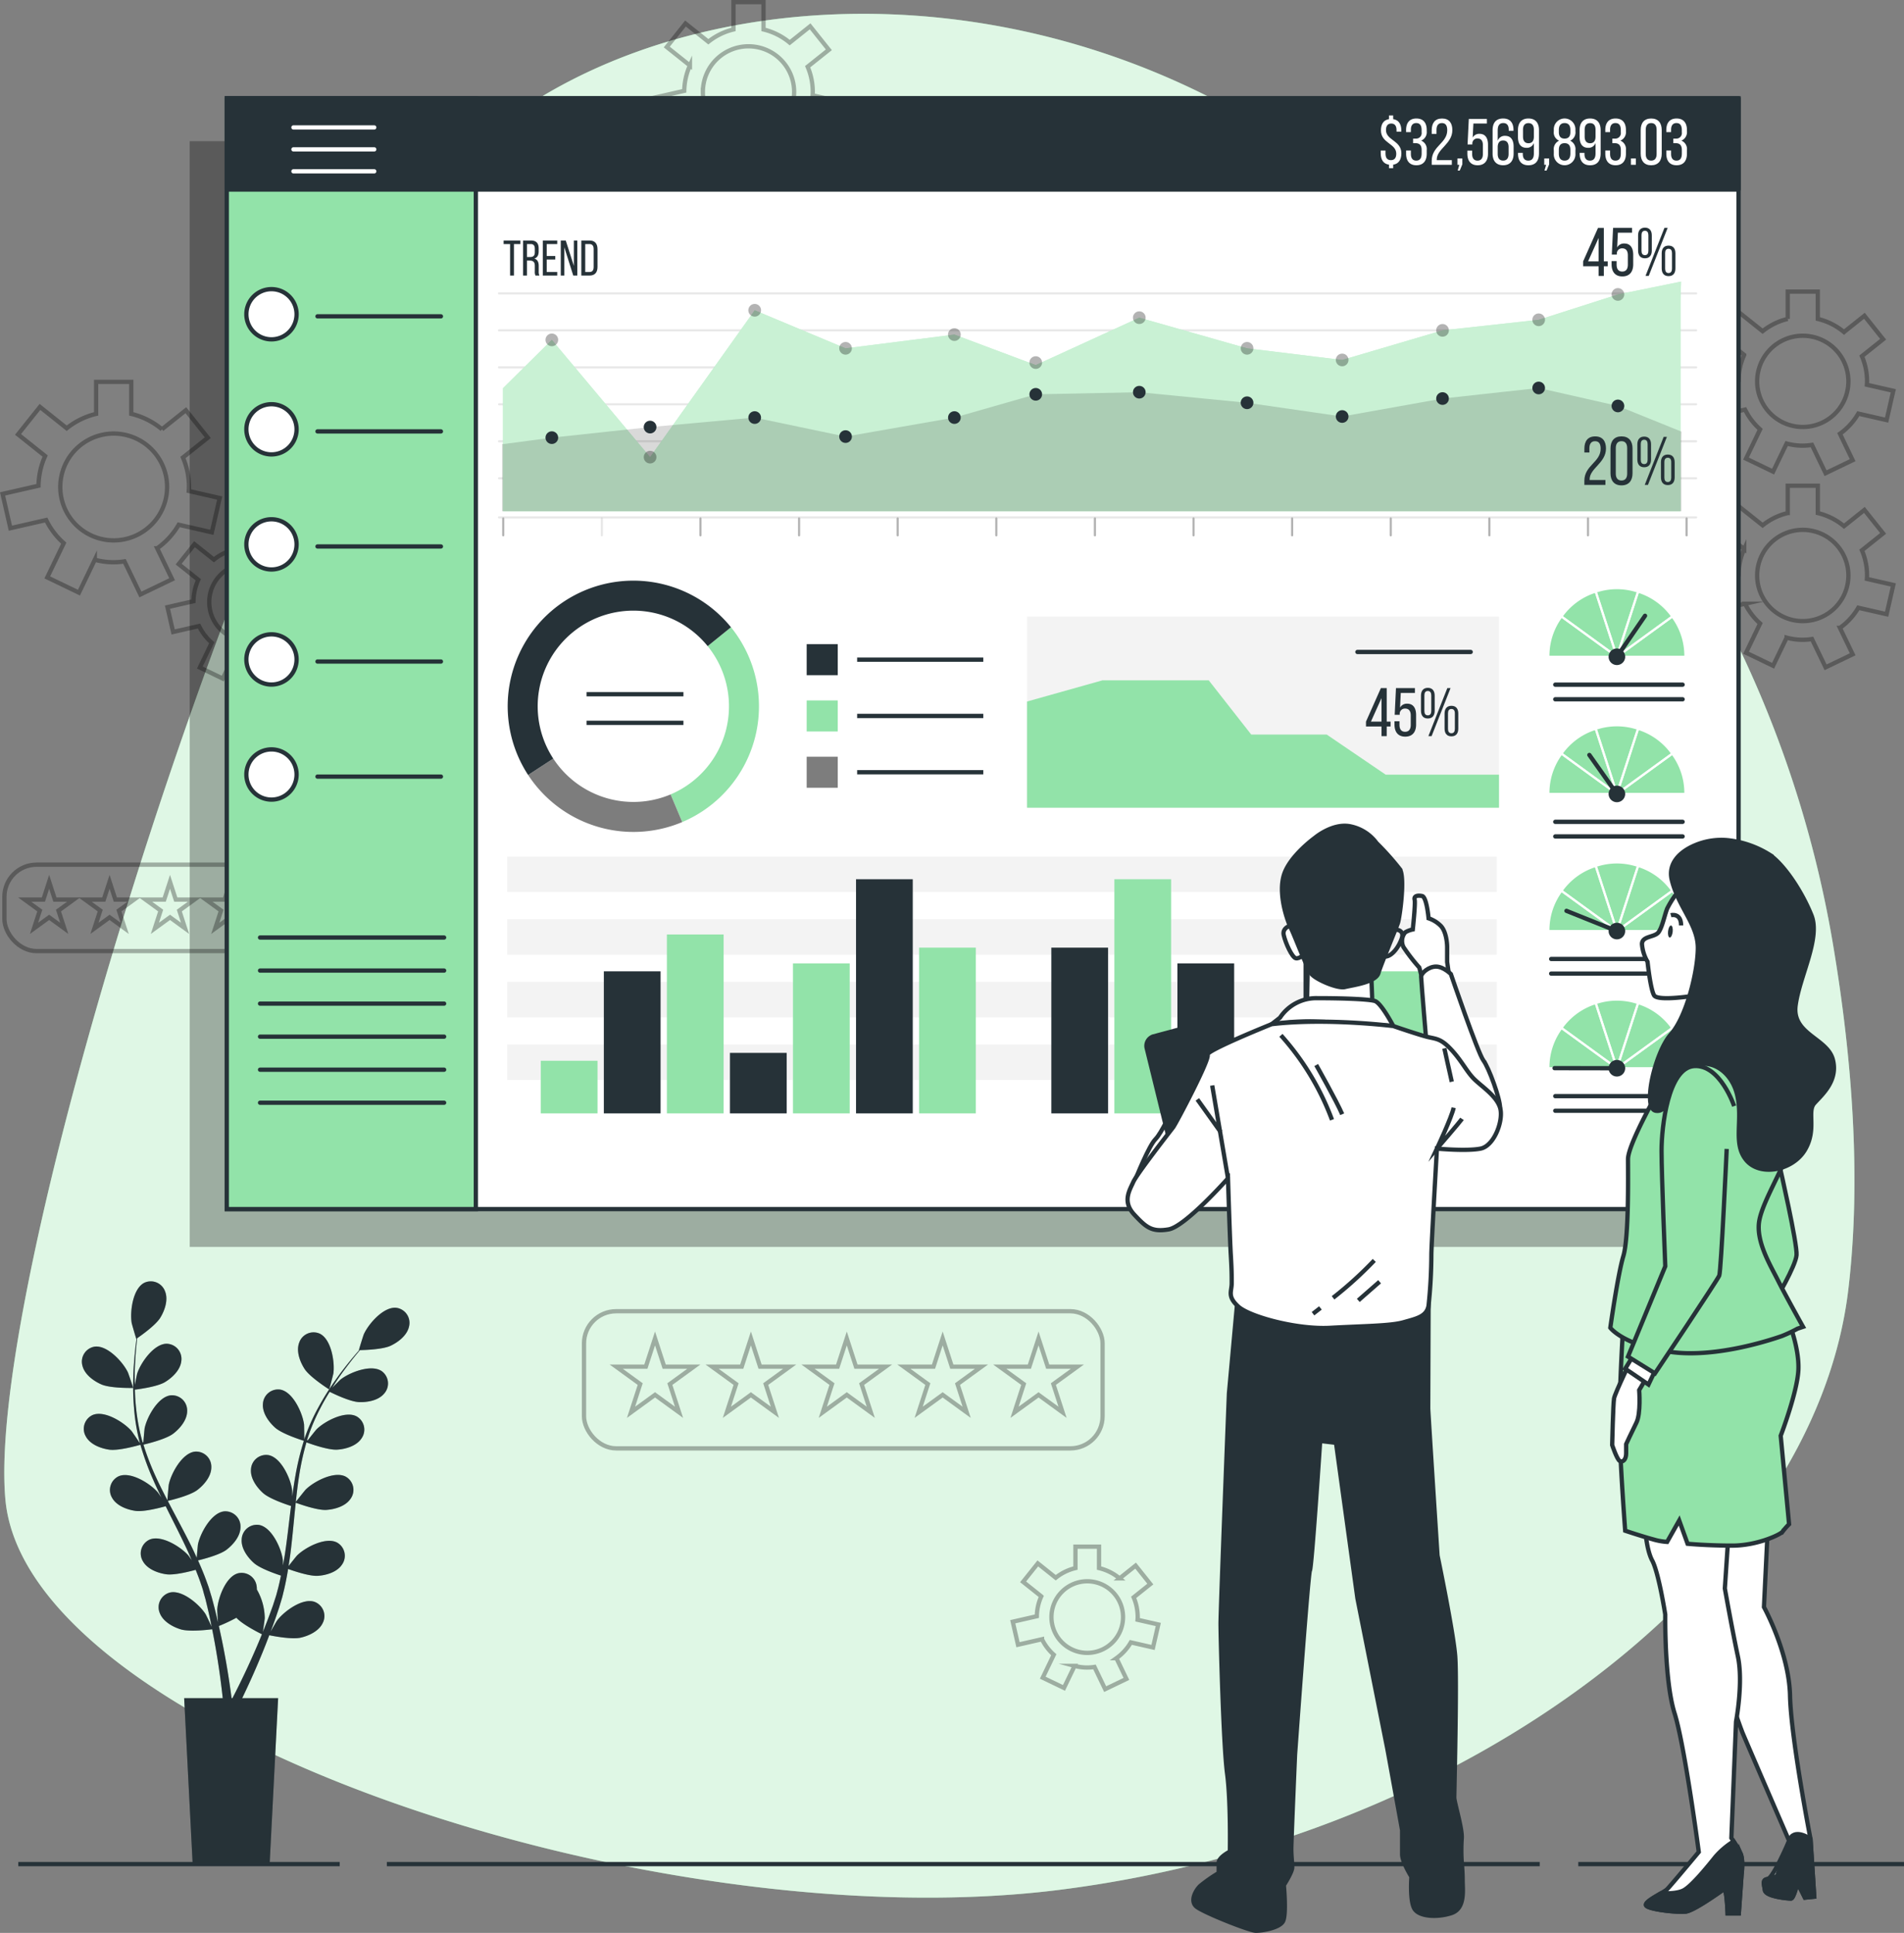 <svg xmlns="http://www.w3.org/2000/svg" width="444.267" height="450.998" viewBox="0 0 444.267 450.998">
  <rect x="0" y="0" width="444.267" height="450.998" fill="#808080" stroke="none"/>
  <g id="Group_126" data-name="Group 126" transform="translate(-27.733 -23.057)">
    <g id="Background_Simple" data-name="Background Simple">
      <g id="Group_1" data-name="Group 1">
        <path id="Path_1" data-name="Path 1" d="M455.667,244.815a260.319,260.319,0,0,0-59.43-127.777c-18.216-21.117-41.906-44.093-70.4-62.251C254,9,165,22,128,68S24,319,29,373s151,103,246,91,176-73,184-140C462.136,297.735,459.74,269.473,455.667,244.815Z" fill="#92e3a9"/>
        <path id="Path_2" data-name="Path 2" d="M455.667,244.815a260.319,260.319,0,0,0-59.43-127.777c-18.216-21.117-41.906-44.093-70.4-62.251C254,9,165,22,128,68S24,319,29,373s151,103,246,91,176-73,184-140C462.136,297.735,459.74,269.473,455.667,244.815Z" fill="#fff" opacity="0.7"/>
      </g>
    </g>
    <g id="Floor">
      <g id="Group_2" data-name="Group 2">
        <line id="Line_1" data-name="Line 1" x2="76" transform="translate(396 458)" fill="none" stroke="#263238" stroke-miterlimit="10" stroke-width="1"/>
        <line id="Line_2" data-name="Line 2" x2="269" transform="translate(118 458)" fill="none" stroke="#263238" stroke-miterlimit="10" stroke-width="1"/>
        <line id="Line_3" data-name="Line 3" x2="75" transform="translate(32 458)" fill="none" stroke="#263238" stroke-miterlimit="10" stroke-width="1"/>
      </g>
    </g>
    <g id="Graphics">
      <g id="Group_9" data-name="Group 9" opacity="0.3">
        <g id="Group_3" data-name="Group 3">
          <path id="Path_3" data-name="Path 3" d="M461.34,119.566l6.605,1.508,1.56-6.834-6.165-1.407c.014-.265.04-.527.04-.795a14.952,14.952,0,0,0-1.2-5.875l4.95-3.947-4.37-5.481-4.764,3.8a14.952,14.952,0,0,0-6.115-3.067V91.092h-7.01v6.375a14.942,14.942,0,0,0-5.861,2.865l-5.334-4.253-4.37,5.48,5.407,4.312a14.925,14.925,0,0,0-1.324,5.915l-7.164,1.635,1.559,6.834,7.132-1.628a15.05,15.05,0,0,0,3.506,4.611l-3.285,6.822,6.316,3.041,3.158-6.559a14.18,14.18,0,0,0,5.914.325l3.178,6.6,6.315-3.041-2.967-6.163A15.052,15.052,0,0,0,461.34,119.566Zm-23.605-7.528a10.645,10.645,0,1,1,10.645,10.645A10.645,10.645,0,0,1,437.735,112.038Z" fill="none" stroke="#000" stroke-miterlimit="10" stroke-width="1"/>
          <path id="Path_4" data-name="Path 4" d="M461.34,164.862l6.605,1.507,1.56-6.834-6.165-1.407c.014-.264.04-.526.04-.794a14.945,14.945,0,0,0-1.2-5.875l4.95-3.948-4.37-5.48L458,145.83a14.941,14.941,0,0,0-6.115-3.068v-6.374h-7.01v6.374a14.931,14.931,0,0,0-5.861,2.866l-5.334-4.254-4.37,5.481,5.407,4.312a14.921,14.921,0,0,0-1.324,5.914l-7.164,1.636,1.559,6.833,7.132-1.627a15.05,15.05,0,0,0,3.506,4.611l-3.285,6.821,6.316,3.041,3.158-6.558a14.15,14.15,0,0,0,5.914.324l3.178,6.6,6.315-3.041-2.967-6.163A15.052,15.052,0,0,0,461.34,164.862Zm-23.605-7.528a10.645,10.645,0,1,1,10.645,10.645A10.645,10.645,0,0,1,437.735,157.334Z" fill="none" stroke="#000" stroke-miterlimit="10" stroke-width="1"/>
          <path id="Path_5" data-name="Path 5" d="M291.594,406.27l5.182,1.183L298,402.091l-4.837-1.1c.011-.208.031-.413.031-.624a11.734,11.734,0,0,0-.938-4.609l3.884-3.1-3.429-4.3-3.738,2.981a11.725,11.725,0,0,0-4.8-2.407v-5h-5.5v5a11.721,11.721,0,0,0-4.6,2.249l-4.185-3.338-3.429,4.3,4.243,3.384a11.7,11.7,0,0,0-1.039,4.64l-5.621,1.283,1.223,5.362,5.6-1.277a11.779,11.779,0,0,0,2.751,3.618l-2.577,5.352,4.955,2.387,2.478-5.146a11.1,11.1,0,0,0,4.64.254l2.494,5.178,4.955-2.387-2.329-4.835A11.82,11.82,0,0,0,291.594,406.27Zm-18.521-5.907a8.352,8.352,0,1,1,8.352,8.353A8.352,8.352,0,0,1,273.073,400.363Z" fill="none" stroke="#000" stroke-miterlimit="10" stroke-width="1"/>
          <path id="Path_6" data-name="Path 6" d="M215.34,52.032l6.605,1.507,1.56-6.834L217.34,45.3c.014-.265.04-.526.04-.8a14.943,14.943,0,0,0-1.2-5.874l4.95-3.948-4.37-5.48L212,33a14.941,14.941,0,0,0-6.115-3.068V23.557h-7.01v6.375a14.931,14.931,0,0,0-5.861,2.866l-5.334-4.254-4.37,5.481,5.407,4.312a14.917,14.917,0,0,0-1.324,5.914l-7.164,1.635,1.559,6.834,7.132-1.628a15.038,15.038,0,0,0,3.506,4.611l-3.285,6.822,6.316,3.041,3.158-6.558a14.2,14.2,0,0,0,5.914.324l3.178,6.6,6.315-3.042-2.967-6.162A15.063,15.063,0,0,0,215.34,52.032Zm-23.6-7.529A10.645,10.645,0,1,1,202.38,55.149,10.644,10.644,0,0,1,191.735,44.5Z" fill="none" stroke="#000" stroke-miterlimit="10" stroke-width="1"/>
        </g>
        <g id="Group_4" data-name="Group 4">
          <path id="Path_7" data-name="Path 7" d="M96.545,169.926l5.594,1.277,1.321-5.787-5.221-1.192c.012-.224.034-.446.034-.673a12.662,12.662,0,0,0-1.013-4.975l4.192-3.343-3.7-4.641-4.034,3.217a12.663,12.663,0,0,0-5.179-2.6v-5.4H82.6v5.4a12.644,12.644,0,0,0-4.963,2.426l-4.517-3.6-3.7,4.641L74,158.329a12.617,12.617,0,0,0-1.121,5.008l-6.067,1.385,1.32,5.787,6.04-1.378a12.737,12.737,0,0,0,2.969,3.9l-2.782,5.777,5.349,2.575,2.674-5.554a12.654,12.654,0,0,0,3.188.42,12.84,12.84,0,0,0,1.82-.145l2.691,5.588,5.349-2.576L92.916,173.9A12.738,12.738,0,0,0,96.545,169.926Zm-19.989-6.375a9.014,9.014,0,1,1,9.014,9.015A9.014,9.014,0,0,1,76.556,163.551Z" fill="none" stroke="#000" stroke-miterlimit="10" stroke-width="1"/>
          <path id="Path_8" data-name="Path 8" d="M69.434,145.495l7.732,1.765,1.826-8-7.217-1.647c.016-.311.047-.617.047-.931a17.5,17.5,0,0,0-1.4-6.877l5.8-4.621L71.1,118.769l-5.576,4.447a17.484,17.484,0,0,0-7.159-3.591v-7.463H50.16v7.463a17.482,17.482,0,0,0-6.862,3.354L37.055,118l-5.116,6.415,6.329,5.048a17.463,17.463,0,0,0-1.55,6.924L28.332,138.3l1.826,8,8.348-1.906a17.606,17.606,0,0,0,4.1,5.4l-3.845,7.986,7.393,3.56,3.7-7.677a16.585,16.585,0,0,0,6.923.379l3.72,7.725,7.393-3.561-3.474-7.214A17.637,17.637,0,0,0,69.434,145.495ZM41.8,136.682a12.462,12.462,0,1,1,12.462,12.462A12.461,12.461,0,0,1,41.8,136.682Z" fill="none" stroke="#000" stroke-miterlimit="10" stroke-width="1"/>
        </g>
        <g id="Group_6" data-name="Group 6">
          <g id="Group_5" data-name="Group 5">
            <path id="Path_9" data-name="Path 9" d="M180.573,335.35l2.139,6.582h6.921l-5.6,4.068,2.139,6.582-5.6-4.068-5.6,4.068L177.113,346l-5.6-4.068h6.921Z" fill="none" stroke="#000" stroke-miterlimit="10" stroke-width="1"/>
            <path id="Path_10" data-name="Path 10" d="M202.945,335.35l2.139,6.582H212l-5.6,4.068,2.139,6.582-5.6-4.068-5.6,4.068L199.485,346l-5.6-4.068h6.921Z" fill="none" stroke="#000" stroke-miterlimit="10" stroke-width="1"/>
            <path id="Path_11" data-name="Path 11" d="M225.317,335.35l2.139,6.582h6.921l-5.6,4.068,2.139,6.582-5.6-4.068-5.6,4.068L221.857,346l-5.6-4.068h6.921Z" fill="none" stroke="#000" stroke-miterlimit="10" stroke-width="1"/>
            <path id="Path_12" data-name="Path 12" d="M247.689,335.35l2.139,6.582h6.921l-5.6,4.068,2.139,6.582-5.6-4.068-5.6,4.068L244.229,346l-5.6-4.068h6.921Z" fill="none" stroke="#000" stroke-miterlimit="10" stroke-width="1"/>
            <path id="Path_13" data-name="Path 13" d="M270.061,335.35l2.139,6.582h6.921l-5.6,4.068,2.139,6.582-5.6-4.068-5.6,4.068L266.6,346l-5.6-4.068h6.921Z" fill="none" stroke="#000" stroke-miterlimit="10" stroke-width="1"/>
          </g>
          <rect id="Rectangle_1" data-name="Rectangle 1" width="121" height="32" rx="7.5" transform="translate(164 329)" fill="none" stroke="#000" stroke-miterlimit="10" stroke-width="1"/>
        </g>
        <g id="Group_8" data-name="Group 8">
          <g id="Group_7" data-name="Group 7">
            <path id="Path_14" data-name="Path 14" d="M39.2,228.809l1.347,4.147h4.361l-3.528,2.563,1.347,4.147L39.2,237.1l-3.528,2.563,1.347-4.147L33.5,232.956h4.36Z" fill="none" stroke="#000" stroke-miterlimit="10" stroke-width="1"/>
            <path id="Path_15" data-name="Path 15" d="M53.3,228.809l1.348,4.147h4.36l-3.528,2.563,1.347,4.147L53.3,237.1l-3.528,2.563,1.347-4.147-3.528-2.563h4.36Z" fill="none" stroke="#000" stroke-miterlimit="10" stroke-width="1"/>
            <path id="Path_16" data-name="Path 16" d="M67.4,228.809l1.347,4.147H73.1l-3.528,2.563,1.347,4.147L67.4,237.1l-3.528,2.563,1.347-4.147-3.528-2.563h4.36Z" fill="none" stroke="#000" stroke-miterlimit="10" stroke-width="1"/>
            <path id="Path_17" data-name="Path 17" d="M81.491,228.809l1.347,4.147H87.2l-3.528,2.563,1.347,4.147L81.491,237.1l-3.528,2.563,1.347-4.147-3.528-2.563h4.36Z" fill="none" stroke="#000" stroke-miterlimit="10" stroke-width="1"/>
            <path id="Path_18" data-name="Path 18" d="M95.588,228.809l1.347,4.147h4.36l-3.528,2.563,1.347,4.147L95.588,237.1l-3.528,2.563,1.347-4.147-3.528-2.563h4.36Z" fill="none" stroke="#000" stroke-miterlimit="10" stroke-width="1"/>
          </g>
          <rect id="Rectangle_2" data-name="Rectangle 2" width="76.239" height="20.162" rx="7.5" transform="translate(28.761 224.808)" fill="none" stroke="#000" stroke-miterlimit="10" stroke-width="1"/>
        </g>
      </g>
    </g>
    <g id="Plants">
      <g id="Group_10" data-name="Group 10">
        <path id="Path_19" data-name="Path 19" d="M104.532,347.24c.046.029.956-3.492.988-3.72.368-2.647-.476-7.979-3.171-9.281a3.542,3.542,0,0,0-4.819,2.134c-.723,1.986.194,4.422,1.279,6.1C100.082,344.438,104.529,347.237,104.532,347.24Z" fill="#263238"/>
        <path id="Path_20" data-name="Path 20" d="M51.4,346.084c2.147.938,7.4.82,7.4.82.054,0-1.129-3.439-1.229-3.648-1.153-2.411-4.8-6.392-7.763-5.991a3.542,3.542,0,0,0-2.843,4.439C47.46,343.758,49.568,345.284,51.4,346.084Z" fill="#263238"/>
        <path id="Path_21" data-name="Path 21" d="M53.21,361.3c2.228.325,6.916-1.034,7.289-1.144a62.693,62.693,0,0,0,2.843,7.868c.645,1.493,1.341,2.977,2.058,4.455-.428-.626-.815-1.183-.877-1.255-1.749-2.021-6.316-4.9-9.071-3.729a3.542,3.542,0,0,0-1.569,5.032c1.017,1.852,3.454,2.767,5.429,3.055,2,.292,6.025-.786,7.085-1.086.281.564.555,1.131.838,1.694,1.358,2.7,2.724,5.395,3.983,8.076.445.945.847,1.891,1.254,2.837-.381-.556-.706-1.021-.762-1.087-1.749-2.021-6.316-4.9-9.07-3.729a3.542,3.542,0,0,0-1.57,5.032c1.018,1.852,3.454,2.767,5.429,3.055,1.913.279,5.633-.683,6.894-1.034.387.981.777,1.963,1.108,2.931.21.666.46,1.293.634,1.974s.372,1.334.556,1.991c.307,1.279.631,2.6.9,3.852.193.871.361,1.7.532,2.544-.431-.945-1.314-2.778-1.4-2.923-1.423-2.263-5.5-5.8-8.4-5.059A3.541,3.541,0,0,0,65,399.385c.726,1.985,3,3.259,4.9,3.843,2.1.642,6.755.055,7.336-.022.279,1.39.537,2.745.76,4.028.783,4.444,1.267,8.175,1.569,10.787.053.464.1.878.141,1.269H70.705L72.689,458H90.647l1.984-38.71H84.239c.062-.129.121-.249.186-.385,1.152-2.4,2.748-5.846,4.473-10.065.548-1.331,1.107-2.765,1.667-4.243.563.118,5.17,1.054,7.317.569,1.947-.44,4.3-1.541,5.176-3.466a3.541,3.541,0,0,0-1.954-4.9c-2.837-.953-7.168,2.269-8.754,4.419-.094.127-.956,1.617-1.484,2.566.226-.605.452-1.19.676-1.816.453-1.234.869-2.479,1.32-3.817q.294-.98.593-1.981c.212-.656.352-1.377.533-2.072.385-1.62.7-3.281.975-4.96,1.082.393,4.943,1.736,6.944,1.6s4.488-.871,5.641-2.642a3.542,3.542,0,0,0-1.19-5.135c-2.66-1.371-7.428,1.157-9.323,3.043-.118.117-1.325,1.623-1.972,2.463.158-1.012.322-2.02.449-3.048.369-2.967.649-5.982.942-8.989.09-.921.19-1.838.286-2.756.384.145,4.939,1.84,7.179,1.683,1.991-.14,4.489-.871,5.642-2.642a3.542,3.542,0,0,0-1.19-5.135c-2.66-1.371-7.429,1.157-9.323,3.043-.143.142-1.876,2.31-2.29,2.884.213-2.022.445-4.035.754-6.01a62.6,62.6,0,0,1,1.725-7.9c.179.068,4.925,1.859,7.219,1.7,1.991-.14,4.489-.872,5.642-2.643a3.541,3.541,0,0,0-1.19-5.134c-2.66-1.372-7.428,1.157-9.323,3.042-.124.124-1.446,1.774-2.057,2.574l-.152-.078a45.553,45.553,0,0,1,3.139-7.505c.681-1.332,1.406-2.567,2.139-3.753.849.424,4.754,2.321,6.835,2.4,2,.079,4.558-.373,5.9-2.006a3.542,3.542,0,0,0-.619-5.235c-2.493-1.656-7.51.335-9.6,2-.114.091-1.167,1.14-1.924,1.914.339-.53.679-1.083,1.013-1.585,1.252-1.885,2.515-3.534,3.645-4.986.649-.82,1.253-1.549,1.824-2.225,1.051-.019,5.286-.148,7.138-1.017,1.806-.848,3.872-2.431,4.309-4.5a3.541,3.541,0,0,0-2.961-4.36c-2.976-.321-6.512,3.757-7.6,6.2-.094.211-1.184,3.679-1.129,3.679h.063c-.563.64-1.159,1.332-1.8,2.1-1.164,1.43-2.466,3.056-3.764,4.922a62.843,62.843,0,0,0-3.9,6.217,46.2,46.2,0,0,0-3.334,7.505c-.01.03-.017.064-.027.1.015-.877-.023-3.33-.048-3.518-.343-2.65-2.565-7.569-5.508-8.114a3.543,3.543,0,0,0-4.085,3.332c-.172,2.105,1.355,4.213,2.843,5.543,1.679,1.5,6.339,2.952,6.711,3.066a62.671,62.671,0,0,0-1.969,8.131c-.286,1.6-.524,3.222-.742,4.851-.011-.758-.026-1.436-.039-1.531-.344-2.65-2.565-7.569-5.508-8.113a3.542,3.542,0,0,0-4.085,3.33c-.173,2.106,1.354,4.214,2.843,5.544,1.511,1.349,5.459,2.667,6.509,3-.077.626-.162,1.25-.236,1.876-.359,3-.7,6-1.133,8.933-.15,1.033-.337,2.045-.519,3.058-.011-.674-.025-1.241-.037-1.327-.343-2.651-2.564-7.57-5.508-8.114a3.542,3.542,0,0,0-4.085,3.331c-.172,2.106,1.355,4.214,2.844,5.543,1.441,1.288,5.075,2.537,6.32,2.941-.219,1.032-.436,2.065-.694,3.055-.191.672-.329,1.332-.559,2q-.321.993-.635,1.967c-.45,1.236-.906,2.514-1.375,3.709-.32.833-.64,1.621-.96,2.416.162-1.027.437-3.043.441-3.214a13.758,13.758,0,0,0-1.844-6.69,4.291,4.291,0,0,0-.049-.784,3.543,3.543,0,0,0-4.331-3c-2.892.77-4.727,5.846-4.864,8.515-.008.158.1,1.876.178,2.959-.146-.63-.28-1.242-.437-1.888-.3-1.279-.644-2.546-1.005-3.912q-.3-.979-.6-1.978c-.185-.665-.466-1.344-.7-2.024-.573-1.563-1.228-3.12-1.923-4.675,1.119-.268,5.081-1.278,6.671-2.5s3.264-3.2,3.248-5.316a3.542,3.542,0,0,0-3.825-3.627c-2.975.324-5.558,5.064-6.1,7.681-.034.163-.21,2.085-.287,3.143-.425-.931-.845-1.863-1.306-2.79-1.33-2.679-2.759-5.348-4.173-8.018-.434-.817-.856-1.637-1.282-2.456.4-.091,5.134-1.189,6.916-2.557,1.584-1.215,3.263-3.2,3.248-5.316a3.542,3.542,0,0,0-3.825-3.626c-2.975.324-5.558,5.064-6.1,7.681-.04.2-.29,2.963-.319,3.669-.937-1.8-1.854-3.611-2.686-5.428A62.37,62.37,0,0,1,61.2,360.13c.186-.041,5.133-1.166,6.958-2.566,1.583-1.215,3.263-3.2,3.248-5.316a3.542,3.542,0,0,0-3.825-3.626c-2.976.323-5.558,5.063-6.1,7.68-.036.173-.228,2.281-.3,3.284l-.169.018a45.548,45.548,0,0,1-1.523-7.992c-.167-1.487-.243-2.917-.286-4.31.943-.115,5.245-.688,7.027-1.766,1.708-1.034,3.6-2.826,3.813-4.927a3.541,3.541,0,0,0-3.4-4.024c-2.993-.006-6.08,4.422-6.9,6.964-.045.138-.345,1.594-.549,2.657-.01-.629-.032-1.277-.029-1.88,0-2.264.147-4.336.289-6.17.089-1.043.19-1.983.294-2.862.866-.6,4.327-3.039,5.392-4.786,1.039-1.7,1.889-4.164,1.113-6.129a3.542,3.542,0,0,0-4.875-2c-2.659,1.374-3.358,6.726-2.918,9.362.038.228,1.042,3.723,1.088,3.692l.052-.036c-.117.844-.233,1.751-.339,2.743-.182,1.835-.371,3.91-.424,6.182a62.757,62.757,0,0,0,.175,7.338,46.12,46.12,0,0,0,1.359,8.1c.009.031.021.062.03.094-.471-.74-1.856-2.764-1.98-2.908-1.749-2.021-6.316-4.9-9.07-3.728a3.542,3.542,0,0,0-1.57,5.032C48.8,360.1,51.235,361.013,53.21,361.3Zm29.677,39.225c1.532,1.658,5.457,3.6,5.966,3.847-.535,1.313-1.067,2.586-1.589,3.778-1.8,4.14-3.453,7.519-4.642,9.863-.24.473-.455.891-.655,1.277h-.2c-.059-.458-.124-.958-.2-1.52-.364-2.636-.934-6.392-1.822-10.862-.278-1.413-.6-2.918-.95-4.459A38.6,38.6,0,0,0,82.887,400.525Z" fill="#263238"/>
        <path id="Path_22" data-name="Path 22" d="M51.4,346.084c2.147.938,7.4.82,7.4.82.054,0-1.129-3.439-1.229-3.648-1.153-2.411-4.8-6.392-7.763-5.991a3.542,3.542,0,0,0-2.843,4.439C47.46,343.758,49.568,345.284,51.4,346.084Z" fill="#263238" opacity="0.3"/>
        <path id="Path_23" data-name="Path 23" d="M104.532,347.24c.046.029.956-3.492.988-3.72.368-2.647-.476-7.979-3.171-9.281a3.542,3.542,0,0,0-4.819,2.134c-.723,1.986.194,4.422,1.279,6.1C100.082,344.438,104.529,347.237,104.532,347.24Z" fill="#263238" opacity="0.3"/>
        <path id="Path_24" data-name="Path 24" d="M53.21,361.3c2.228.325,6.916-1.034,7.289-1.144a62.693,62.693,0,0,0,2.843,7.868c.645,1.493,1.341,2.977,2.058,4.455-.428-.626-.815-1.183-.877-1.255-1.749-2.021-6.316-4.9-9.071-3.729a3.542,3.542,0,0,0-1.569,5.032c1.017,1.852,3.454,2.767,5.429,3.055,2,.292,6.025-.786,7.085-1.086.281.564.555,1.131.838,1.694,1.358,2.7,2.724,5.395,3.983,8.076.445.945.847,1.891,1.254,2.837-.381-.556-.706-1.021-.762-1.087-1.749-2.021-6.316-4.9-9.07-3.729a3.542,3.542,0,0,0-1.57,5.032c1.018,1.852,3.454,2.767,5.429,3.055,1.913.279,5.633-.683,6.894-1.034.387.981.777,1.963,1.108,2.931.21.666.46,1.293.634,1.974s.372,1.334.556,1.991c.307,1.279.631,2.6.9,3.852.193.871.361,1.7.532,2.544-.431-.945-1.314-2.778-1.4-2.923-1.423-2.263-5.5-5.8-8.4-5.059A3.541,3.541,0,0,0,65,399.385c.726,1.985,3,3.259,4.9,3.843,2.1.642,6.755.055,7.336-.022.279,1.39.537,2.745.76,4.028.783,4.444,1.267,8.175,1.569,10.787.053.464.1.878.141,1.269H70.705L72.689,458H90.647l1.984-38.71H84.239c.062-.129.121-.249.186-.385,1.152-2.4,2.748-5.846,4.473-10.065.548-1.331,1.107-2.765,1.667-4.243.563.118,5.17,1.054,7.317.569,1.947-.44,4.3-1.541,5.176-3.466a3.541,3.541,0,0,0-1.954-4.9c-2.837-.953-7.168,2.269-8.754,4.419-.094.127-.956,1.617-1.484,2.566.226-.605.452-1.19.676-1.816.453-1.234.869-2.479,1.32-3.817q.294-.98.593-1.981c.212-.656.352-1.377.533-2.072.385-1.62.7-3.281.975-4.96,1.082.393,4.943,1.736,6.944,1.6s4.488-.871,5.641-2.642a3.542,3.542,0,0,0-1.19-5.135c-2.66-1.371-7.428,1.157-9.323,3.043-.118.117-1.325,1.623-1.972,2.463.158-1.012.322-2.02.449-3.048.369-2.967.649-5.982.942-8.989.09-.921.19-1.838.286-2.756.384.145,4.939,1.84,7.179,1.683,1.991-.14,4.489-.871,5.642-2.642a3.542,3.542,0,0,0-1.19-5.135c-2.66-1.371-7.429,1.157-9.323,3.043-.143.142-1.876,2.31-2.29,2.884.213-2.022.445-4.035.754-6.01a62.6,62.6,0,0,1,1.725-7.9c.179.068,4.925,1.859,7.219,1.7,1.991-.14,4.489-.872,5.642-2.643a3.541,3.541,0,0,0-1.19-5.134c-2.66-1.372-7.428,1.157-9.323,3.042-.124.124-1.446,1.774-2.057,2.574l-.152-.078a45.553,45.553,0,0,1,3.139-7.505c.681-1.332,1.406-2.567,2.139-3.753.849.424,4.754,2.321,6.835,2.4,2,.079,4.558-.373,5.9-2.006a3.542,3.542,0,0,0-.619-5.235c-2.493-1.656-7.51.335-9.6,2-.114.091-1.167,1.14-1.924,1.914.339-.53.679-1.083,1.013-1.585,1.252-1.885,2.515-3.534,3.645-4.986.649-.82,1.253-1.549,1.824-2.225,1.051-.019,5.286-.148,7.138-1.017,1.806-.848,3.872-2.431,4.309-4.5a3.541,3.541,0,0,0-2.961-4.36c-2.976-.321-6.512,3.757-7.6,6.2-.094.211-1.184,3.679-1.129,3.679h.063c-.563.64-1.159,1.332-1.8,2.1-1.164,1.43-2.466,3.056-3.764,4.922a62.843,62.843,0,0,0-3.9,6.217,46.2,46.2,0,0,0-3.334,7.505c-.01.03-.017.064-.027.1.015-.877-.023-3.33-.048-3.518-.343-2.65-2.565-7.569-5.508-8.114a3.543,3.543,0,0,0-4.085,3.332c-.172,2.105,1.355,4.213,2.843,5.543,1.679,1.5,6.339,2.952,6.711,3.066a62.671,62.671,0,0,0-1.969,8.131c-.286,1.6-.524,3.222-.742,4.851-.011-.758-.026-1.436-.039-1.531-.344-2.65-2.565-7.569-5.508-8.113a3.542,3.542,0,0,0-4.085,3.33c-.173,2.106,1.354,4.214,2.843,5.544,1.511,1.349,5.459,2.667,6.509,3-.077.626-.162,1.25-.236,1.876-.359,3-.7,6-1.133,8.933-.15,1.033-.337,2.045-.519,3.058-.011-.674-.025-1.241-.037-1.327-.343-2.651-2.564-7.57-5.508-8.114a3.542,3.542,0,0,0-4.085,3.331c-.172,2.106,1.355,4.214,2.844,5.543,1.441,1.288,5.075,2.537,6.32,2.941-.219,1.032-.436,2.065-.694,3.055-.191.672-.329,1.332-.559,2q-.321.993-.635,1.967c-.45,1.236-.906,2.514-1.375,3.709-.32.833-.64,1.621-.96,2.416.162-1.027.437-3.043.441-3.214a13.758,13.758,0,0,0-1.844-6.69,4.291,4.291,0,0,0-.049-.784,3.543,3.543,0,0,0-4.331-3c-2.892.77-4.727,5.846-4.864,8.515-.008.158.1,1.876.178,2.959-.146-.63-.28-1.242-.437-1.888-.3-1.279-.644-2.546-1.005-3.912q-.3-.979-.6-1.978c-.185-.665-.466-1.344-.7-2.024-.573-1.563-1.228-3.12-1.923-4.675,1.119-.268,5.081-1.278,6.671-2.5s3.264-3.2,3.248-5.316a3.542,3.542,0,0,0-3.825-3.627c-2.975.324-5.558,5.064-6.1,7.681-.034.163-.21,2.085-.287,3.143-.425-.931-.845-1.863-1.306-2.79-1.33-2.679-2.759-5.348-4.173-8.018-.434-.817-.856-1.637-1.282-2.456.4-.091,5.134-1.189,6.916-2.557,1.584-1.215,3.263-3.2,3.248-5.316a3.542,3.542,0,0,0-3.825-3.626c-2.975.324-5.558,5.064-6.1,7.681-.04.2-.29,2.963-.319,3.669-.937-1.8-1.854-3.611-2.686-5.428A62.37,62.37,0,0,1,61.2,360.13c.186-.041,5.133-1.166,6.958-2.566,1.583-1.215,3.263-3.2,3.248-5.316a3.542,3.542,0,0,0-3.825-3.626c-2.976.323-5.558,5.063-6.1,7.68-.036.173-.228,2.281-.3,3.284l-.169.018a45.548,45.548,0,0,1-1.523-7.992c-.167-1.487-.243-2.917-.286-4.31.943-.115,5.245-.688,7.027-1.766,1.708-1.034,3.6-2.826,3.813-4.927a3.541,3.541,0,0,0-3.4-4.024c-2.993-.006-6.08,4.422-6.9,6.964-.045.138-.345,1.594-.549,2.657-.01-.629-.032-1.277-.029-1.88,0-2.264.147-4.336.289-6.17.089-1.043.19-1.983.294-2.862.866-.6,4.327-3.039,5.392-4.786,1.039-1.7,1.889-4.164,1.113-6.129a3.542,3.542,0,0,0-4.875-2c-2.659,1.374-3.358,6.726-2.918,9.362.038.228,1.042,3.723,1.088,3.692l.052-.036c-.117.844-.233,1.751-.339,2.743-.182,1.835-.371,3.91-.424,6.182a62.757,62.757,0,0,0,.175,7.338,46.12,46.12,0,0,0,1.359,8.1c.009.031.021.062.03.094-.471-.74-1.856-2.764-1.98-2.908-1.749-2.021-6.316-4.9-9.07-3.728a3.542,3.542,0,0,0-1.57,5.032C48.8,360.1,51.235,361.013,53.21,361.3Zm29.677,39.225c1.532,1.658,5.457,3.6,5.966,3.847-.535,1.313-1.067,2.586-1.589,3.778-1.8,4.14-3.453,7.519-4.642,9.863-.24.473-.455.891-.655,1.277h-.2c-.059-.458-.124-.958-.2-1.52-.364-2.636-.934-6.392-1.822-10.862-.278-1.413-.6-2.918-.95-4.459A38.6,38.6,0,0,0,82.887,400.525Z" fill="#263238" opacity="0.3"/>
      </g>
    </g>
    <g id="Page">
      <rect id="Rectangle_3" data-name="Rectangle 3" width="349" height="258" transform="translate(72 56)" opacity="0.3"/>
      <g id="Group_116" data-name="Group 116">
        <rect id="Rectangle_4" data-name="Rectangle 4" width="352.754" height="259.17" transform="translate(80.646 46)" fill="#fff" stroke="#263238" stroke-miterlimit="10" stroke-width="1"/>
        <rect id="Rectangle_5" data-name="Rectangle 5" width="58.118" height="259.17" transform="translate(80.646 46)" fill="#92e3a9" stroke="#263238" stroke-miterlimit="10" stroke-width="1"/>
        <g id="Group_115" data-name="Group 115">
          <rect id="Rectangle_6" data-name="Rectangle 6" width="352.754" height="21.279" transform="translate(80.646 46)" fill="#263238" stroke="#263238" stroke-linecap="round" stroke-linejoin="round" stroke-width="1"/>
          <path id="Path_25" data-name="Path 25" d="M96.935,96.379a5.857,5.857,0,1,0-5.857,5.857A5.857,5.857,0,0,0,96.935,96.379Z" fill="#fff" stroke="#263238" stroke-linecap="round" stroke-linejoin="round" stroke-width="1"/>
          <line id="Line_4" data-name="Line 4" x2="28.8" transform="translate(101.816 96.867)" fill="none" stroke="#263238" stroke-linecap="round" stroke-linejoin="round" stroke-width="1"/>
          <path id="Path_26" data-name="Path 26" d="M96.935,123.226a5.857,5.857,0,1,0-5.857,5.858A5.858,5.858,0,0,0,96.935,123.226Z" fill="#fff" stroke="#263238" stroke-linecap="round" stroke-linejoin="round" stroke-width="1"/>
          <line id="Line_5" data-name="Line 5" x2="28.8" transform="translate(101.816 123.714)" fill="none" stroke="#263238" stroke-linecap="round" stroke-linejoin="round" stroke-width="1"/>
          <path id="Path_27" data-name="Path 27" d="M96.935,150.074a5.857,5.857,0,1,0-5.857,5.857A5.858,5.858,0,0,0,96.935,150.074Z" fill="#fff" stroke="#263238" stroke-linecap="round" stroke-linejoin="round" stroke-width="1"/>
          <line id="Line_6" data-name="Line 6" x2="28.8" transform="translate(101.816 150.562)" fill="none" stroke="#263238" stroke-linecap="round" stroke-linejoin="round" stroke-width="1"/>
          <path id="Path_28" data-name="Path 28" d="M96.935,176.921a5.857,5.857,0,1,0-5.857,5.858A5.857,5.857,0,0,0,96.935,176.921Z" fill="#fff" stroke="#263238" stroke-linecap="round" stroke-linejoin="round" stroke-width="1"/>
          <line id="Line_7" data-name="Line 7" x2="28.8" transform="translate(101.816 177.41)" fill="none" stroke="#263238" stroke-linecap="round" stroke-linejoin="round" stroke-width="1"/>
          <path id="Path_29" data-name="Path 29" d="M96.935,203.769a5.857,5.857,0,1,0-5.857,5.858A5.858,5.858,0,0,0,96.935,203.769Z" fill="#fff" stroke="#263238" stroke-linecap="round" stroke-linejoin="round" stroke-width="1"/>
          <line id="Line_8" data-name="Line 8" x2="28.8" transform="translate(101.816 204.257)" fill="none" stroke="#263238" stroke-linecap="round" stroke-linejoin="round" stroke-width="1"/>
          <g id="Group_11" data-name="Group 11" opacity="0.05">
            <rect id="Rectangle_7" data-name="Rectangle 7" width="230.915" height="8.282" transform="translate(146.072 222.918)"/>
            <rect id="Rectangle_8" data-name="Rectangle 8" width="230.915" height="8.282" transform="translate(146.072 237.533)"/>
            <rect id="Rectangle_9" data-name="Rectangle 9" width="230.915" height="8.282" transform="translate(146.072 252.147)"/>
            <rect id="Rectangle_10" data-name="Rectangle 10" width="230.915" height="8.282" transform="translate(146.072 266.762)"/>
          </g>
          <g id="Group_26" data-name="Group 26">
            <g id="Group_13" data-name="Group 13">
              <g id="Group_12" data-name="Group 12">
                <rect id="Rectangle_11" data-name="Rectangle 11" width="13.24" height="38.671" transform="translate(242.185 244.168)" fill="#92e3a9"/>
              </g>
            </g>
            <g id="Group_15" data-name="Group 15">
              <g id="Group_14" data-name="Group 14">
                <rect id="Rectangle_12" data-name="Rectangle 12" width="13.24" height="54.63" transform="translate(227.473 228.208)" fill="#263238"/>
              </g>
            </g>
            <g id="Group_17" data-name="Group 17">
              <g id="Group_16" data-name="Group 16">
                <rect id="Rectangle_13" data-name="Rectangle 13" width="13.24" height="34.988" transform="translate(212.762 247.851)" fill="#92e3a9"/>
              </g>
            </g>
            <g id="Group_19" data-name="Group 19">
              <g id="Group_18" data-name="Group 18">
                <rect id="Rectangle_14" data-name="Rectangle 14" width="13.24" height="14.118" transform="translate(198.051 268.721)" fill="#263238"/>
              </g>
            </g>
            <g id="Group_21" data-name="Group 21">
              <g id="Group_20" data-name="Group 20">
                <rect id="Rectangle_15" data-name="Rectangle 15" width="13.24" height="41.74" transform="translate(183.339 241.098)" fill="#92e3a9"/>
              </g>
            </g>
            <g id="Group_23" data-name="Group 23">
              <g id="Group_22" data-name="Group 22">
                <rect id="Rectangle_16" data-name="Rectangle 16" width="13.24" height="33.146" transform="translate(168.628 249.692)" fill="#263238"/>
              </g>
            </g>
            <g id="Group_25" data-name="Group 25">
              <g id="Group_24" data-name="Group 24">
                <rect id="Rectangle_17" data-name="Rectangle 17" width="13.24" height="12.276" transform="translate(153.917 270.562)" fill="#92e3a9"/>
              </g>
            </g>
          </g>
          <g id="Group_41" data-name="Group 41">
            <g id="Group_28" data-name="Group 28">
              <g id="Group_27" data-name="Group 27">
                <rect id="Rectangle_18" data-name="Rectangle 18" width="13.24" height="38.671" transform="translate(273.043 244.168)" fill="#263238"/>
              </g>
            </g>
            <g id="Group_30" data-name="Group 30">
              <g id="Group_29" data-name="Group 29">
                <rect id="Rectangle_19" data-name="Rectangle 19" width="13.24" height="54.63" transform="translate(287.754 228.208)" fill="#92e3a9"/>
              </g>
            </g>
            <g id="Group_32" data-name="Group 32">
              <g id="Group_31" data-name="Group 31">
                <rect id="Rectangle_20" data-name="Rectangle 20" width="13.24" height="34.988" transform="translate(302.465 247.851)" fill="#263238"/>
              </g>
            </g>
            <g id="Group_34" data-name="Group 34">
              <g id="Group_33" data-name="Group 33">
                <rect id="Rectangle_21" data-name="Rectangle 21" width="13.24" height="14.118" transform="translate(317.177 268.721)" fill="#92e3a9"/>
              </g>
            </g>
            <g id="Group_36" data-name="Group 36">
              <g id="Group_35" data-name="Group 35">
                <rect id="Rectangle_22" data-name="Rectangle 22" width="13.24" height="41.74" transform="translate(331.888 241.098)" fill="#263238"/>
              </g>
            </g>
            <g id="Group_38" data-name="Group 38">
              <g id="Group_37" data-name="Group 37">
                <rect id="Rectangle_23" data-name="Rectangle 23" width="13.24" height="33.146" transform="translate(346.599 249.692)" fill="#92e3a9"/>
              </g>
            </g>
            <g id="Group_40" data-name="Group 40">
              <g id="Group_39" data-name="Group 39">
                <rect id="Rectangle_24" data-name="Rectangle 24" width="13.24" height="12.276" transform="translate(361.311 270.562)" fill="#263238"/>
              </g>
            </g>
          </g>
          <g id="Group_42" data-name="Group 42">
            <line id="Line_9" data-name="Line 9" x2="42.951" transform="translate(88.411 241.808)" fill="none" stroke="#263238" stroke-linecap="round" stroke-linejoin="round" stroke-width="1"/>
            <line id="Line_10" data-name="Line 10" x2="42.951" transform="translate(88.411 249.517)" fill="none" stroke="#263238" stroke-linecap="round" stroke-linejoin="round" stroke-width="1"/>
            <line id="Line_11" data-name="Line 11" x2="42.951" transform="translate(88.411 257.226)" fill="none" stroke="#263238" stroke-linecap="round" stroke-linejoin="round" stroke-width="1"/>
            <line id="Line_12" data-name="Line 12" x2="42.951" transform="translate(88.411 264.936)" fill="none" stroke="#263238" stroke-linecap="round" stroke-linejoin="round" stroke-width="1"/>
            <line id="Line_13" data-name="Line 13" x2="42.951" transform="translate(88.411 272.645)" fill="none" stroke="#263238" stroke-linecap="round" stroke-linejoin="round" stroke-width="1"/>
            <line id="Line_14" data-name="Line 14" x2="42.951" transform="translate(88.411 280.354)" fill="none" stroke="#263238" stroke-linecap="round" stroke-linejoin="round" stroke-width="1"/>
          </g>
          <g id="Group_43" data-name="Group 43">
            <line id="Line_15" data-name="Line 15" x2="18.851" transform="translate(96.205 52.79)" fill="none" stroke="#fff" stroke-linecap="round" stroke-linejoin="round" stroke-width="1"/>
            <line id="Line_16" data-name="Line 16" x2="18.851" transform="translate(96.205 57.91)" fill="none" stroke="#fff" stroke-linecap="round" stroke-linejoin="round" stroke-width="1"/>
            <line id="Line_17" data-name="Line 17" x2="18.851" transform="translate(96.205 63.031)" fill="none" stroke="#fff" stroke-linecap="round" stroke-linejoin="round" stroke-width="1"/>
          </g>
          <g id="Group_45" data-name="Group 45">
            <rect id="Rectangle_25" data-name="Rectangle 25" width="110.128" height="44.595" transform="translate(267.375 166.923)" opacity="0.05"/>
            <path id="Path_30" data-name="Path 30" d="M377.5,203.811v7.707H267.375V186.741l17.616-4.95h24.777l9.919,12.657H337.3l13.767,9.363Z" fill="#92e3a9"/>
            <line id="Line_18" data-name="Line 18" x2="26.431" transform="translate(344.464 175.179)" fill="none" stroke="#263238" stroke-linecap="round" stroke-linejoin="round" stroke-width="1"/>
            <g id="Group_44" data-name="Group 44">
              <path id="Path_31" data-name="Path 31" d="M351.3,192.56v2.258h-1.217V192.56h-3.618v-1.136l3.474-7.814H351.3v7.814h.9v1.136Zm-3.682-1.136h2.465v-5.476Z" fill="#263238"/>
              <path id="Path_32" data-name="Path 32" d="M354.41,188.174a1.8,1.8,0,0,1,1.665-.929c1.44,0,2.082,1.057,2.082,2.658V192.1c0,1.714-.818,2.835-2.53,2.835s-2.514-1.121-2.514-2.835v-.752h1.168v.832c0,1.009.417,1.617,1.313,1.617s1.313-.608,1.313-1.617V190c0-1.008-.416-1.616-1.313-1.616a1.206,1.206,0,0,0-1.264,1.2v.257h-1.17l.3-6.229h4.419v1.121h-3.3Z" fill="#263238"/>
              <path id="Path_33" data-name="Path 33" d="M362.494,185.355v3.539c0,1.089-.512,1.809-1.6,1.809s-1.6-.72-1.6-1.809v-3.539c0-1.072.512-1.809,1.6-1.809S362.494,184.283,362.494,185.355Zm-2.4-.048v3.651c0,.609.225,1.009.8,1.009.561,0,.8-.4.8-1.009v-3.651c0-.608-.239-1.024-.8-1.024C360.317,184.283,360.092,184.7,360.092,185.307Zm6.1-1.7-4.42,11.208h-.752l4.419-11.208ZM368,189.534v3.523c0,1.089-.5,1.809-1.6,1.809-1.088,0-1.6-.72-1.6-1.809v-3.523c0-1.073.512-1.793,1.6-1.793C367.506,187.741,368,188.461,368,189.534Zm-2.4-.048v3.635c0,.608.241,1.025.8,1.025s.8-.417.8-1.025v-3.635c0-.608-.241-1.008-.8-1.008S365.6,188.878,365.6,189.486Z" fill="#263238"/>
            </g>
          </g>
          <g id="Group_55" data-name="Group 55">
            <g id="Group_46" data-name="Group 46">
              <path id="Path_34" data-name="Path 34" d="M146.752,87.352V80h-1.507v-.829h3.915V80h-1.508v7.35Z" fill="#263238"/>
              <path id="Path_35" data-name="Path 35" d="M151.6,79.173c1.285,0,1.823.654,1.823,1.869v.666c0,.9-.315,1.461-1.017,1.683.748.222,1.029.83,1.029,1.706v1.274a2.045,2.045,0,0,0,.163.981h-.923a2.139,2.139,0,0,1-.152-.993V85.074c0-.923-.432-1.215-1.192-1.215h-.643v3.493h-.911V79.173Zm-.234,3.856c.725,0,1.157-.234,1.157-1.122v-.783c0-.736-.268-1.122-.946-1.122h-.889v3.027Z" fill="#263238"/>
              <path id="Path_36" data-name="Path 36" d="M157.3,82.795v.818h-2v2.91h2.454v.829h-3.365V79.173h3.365V80H155.3v2.793Z" fill="#263238"/>
              <path id="Path_37" data-name="Path 37" d="M159.4,87.352h-.818V79.173h1.157l1.893,5.913V79.173h.806v8.179h-.946L159.4,80.739Z" fill="#263238"/>
              <path id="Path_38" data-name="Path 38" d="M165.295,79.173c1.273,0,1.858.771,1.858,2.033v4.125c0,1.25-.585,2.021-1.858,2.021h-1.917V79.173Zm-.012,7.35c.655,0,.97-.409.97-1.157V81.159c0-.748-.315-1.157-.981-1.157h-.982v6.521Z" fill="#263238"/>
            </g>
            <g id="Group_54" data-name="Group 54">
              <g id="Group_51" data-name="Group 51">
                <g id="Group_48" data-name="Group 48" opacity="0.3">
                  <line id="Line_19" data-name="Line 19" y1="3.945" transform="translate(145.154 144.021)" fill="none" stroke="#000" stroke-linecap="round" stroke-linejoin="round" stroke-width="0.5"/>
                  <g id="Group_47" data-name="Group 47">
                    <line id="Line_20" data-name="Line 20" x2="279.324" transform="translate(144.168 134.653)" fill="none" stroke="#000" stroke-linecap="round" stroke-linejoin="round" stroke-width="0.5" opacity="0.3"/>
                    <line id="Line_21" data-name="Line 21" x2="279.324" transform="translate(144.168 143.775)" fill="none" stroke="#000" stroke-linecap="round" stroke-linejoin="round" stroke-width="0.5" opacity="0.3"/>
                    <line id="Line_22" data-name="Line 22" x2="279.324" transform="translate(144.168 126.024)" fill="none" stroke="#000" stroke-linecap="round" stroke-linejoin="round" stroke-width="0.5" opacity="0.3"/>
                    <line id="Line_23" data-name="Line 23" x2="279.324" transform="translate(144.168 117.396)" fill="none" stroke="#000" stroke-linecap="round" stroke-linejoin="round" stroke-width="0.5" opacity="0.3"/>
                    <line id="Line_24" data-name="Line 24" x2="279.324" transform="translate(144.168 108.767)" fill="none" stroke="#000" stroke-linecap="round" stroke-linejoin="round" stroke-width="0.5" opacity="0.3"/>
                    <line id="Line_25" data-name="Line 25" x2="279.324" transform="translate(144.168 100.138)" fill="none" stroke="#000" stroke-linecap="round" stroke-linejoin="round" stroke-width="0.5" opacity="0.3"/>
                    <line id="Line_26" data-name="Line 26" x2="279.324" transform="translate(144.168 91.509)" fill="none" stroke="#000" stroke-linecap="round" stroke-linejoin="round" stroke-width="0.5" opacity="0.3"/>
                    <line id="Line_27" data-name="Line 27" y1="3.945" transform="translate(168.164 144.021)" fill="none" stroke="#000" stroke-linecap="round" stroke-linejoin="round" stroke-width="0.5" opacity="0.3"/>
                  </g>
                  <line id="Line_28" data-name="Line 28" y1="3.945" transform="translate(191.174 144.021)" fill="none" stroke="#000" stroke-linecap="round" stroke-linejoin="round" stroke-width="0.5"/>
                  <line id="Line_29" data-name="Line 29" y1="3.945" transform="translate(214.184 144.021)" fill="none" stroke="#000" stroke-linecap="round" stroke-linejoin="round" stroke-width="0.5"/>
                  <line id="Line_30" data-name="Line 30" y1="3.945" transform="translate(237.194 144.021)" fill="none" stroke="#000" stroke-linecap="round" stroke-linejoin="round" stroke-width="0.5"/>
                  <line id="Line_31" data-name="Line 31" y1="3.945" transform="translate(260.204 144.021)" fill="none" stroke="#000" stroke-linecap="round" stroke-linejoin="round" stroke-width="0.5"/>
                  <line id="Line_32" data-name="Line 32" y1="3.945" transform="translate(283.214 144.021)" fill="none" stroke="#000" stroke-linecap="round" stroke-linejoin="round" stroke-width="0.5"/>
                  <line id="Line_33" data-name="Line 33" y1="3.945" transform="translate(306.224 144.021)" fill="none" stroke="#000" stroke-linecap="round" stroke-linejoin="round" stroke-width="0.5"/>
                  <line id="Line_34" data-name="Line 34" y1="3.945" transform="translate(329.233 144.021)" fill="none" stroke="#000" stroke-linecap="round" stroke-linejoin="round" stroke-width="0.5"/>
                  <line id="Line_35" data-name="Line 35" y1="3.945" transform="translate(352.243 144.021)" fill="none" stroke="#000" stroke-linecap="round" stroke-linejoin="round" stroke-width="0.5"/>
                  <line id="Line_36" data-name="Line 36" y1="3.945" transform="translate(375.253 144.021)" fill="none" stroke="#000" stroke-linecap="round" stroke-linejoin="round" stroke-width="0.5"/>
                  <line id="Line_37" data-name="Line 37" y1="3.945" transform="translate(398.263 144.021)" fill="none" stroke="#000" stroke-linecap="round" stroke-linejoin="round" stroke-width="0.5"/>
                  <line id="Line_38" data-name="Line 38" y1="3.945" transform="translate(421.273 144.021)" fill="none" stroke="#000" stroke-linecap="round" stroke-linejoin="round" stroke-width="0.5"/>
                </g>
                <path id="Path_39" data-name="Path 39" d="M419.857,142.344V93.17l.125-4.41-14.734,3-18.49,5.917-22.435,2.465-23.421,6.9-22.188-2.712L293.568,97.18l-24.16,11.063-18.983-7.118-25.393,3.205-21.2-8.875-24.407,34.268-22.928-27.365-11.4,11.274v28.713Z" fill="#92e3a9"/>
                <path id="Path_40" data-name="Path 40" d="M419.857,142.344V93.17l.125-4.41-14.734,3-18.49,5.917-22.435,2.465-23.421,6.9-22.188-2.712L293.568,97.18l-24.16,11.063-18.983-7.118-25.393,3.205-21.2-8.875-24.407,34.268-22.928-27.365-11.4,11.274v28.713Z" fill="#fff" opacity="0.5"/>
                <path id="Path_41" data-name="Path 41" d="M420.053,142.344V125.807l.059-2.024-14.863-6.009-18.49-4.191-22.435,2.465L340.9,120.24l-22.188-3.205-25.147-2.465-24.16.493-18.983,5.424-25.393,4.438-21.2-4.438-24.407,2.219-22.928,2.465L145.4,126.649h-.523v15.695Z" opacity="0.15"/>
                <g id="Group_49" data-name="Group 49">
                  <circle id="Ellipse_1" data-name="Ellipse 1" cx="1.479" cy="1.479" r="1.479" transform="translate(155.016 123.691)" fill="#263238"/>
                  <path id="Path_42" data-name="Path 42" d="M180.9,122.705a1.479,1.479,0,1,0-1.48,1.479A1.48,1.48,0,0,0,180.9,122.705Z" fill="#263238"/>
                  <circle id="Ellipse_2" data-name="Ellipse 2" cx="1.479" cy="1.479" r="1.479" transform="translate(202.35 119.007)" fill="#263238"/>
                  <circle id="Ellipse_3" data-name="Ellipse 3" cx="1.479" cy="1.479" r="1.479" transform="translate(223.552 123.445)" fill="#263238"/>
                  <circle id="Ellipse_4" data-name="Ellipse 4" cx="1.479" cy="1.479" r="1.479" transform="translate(248.945 119.007)" fill="#263238"/>
                  <circle id="Ellipse_5" data-name="Ellipse 5" cx="1.479" cy="1.479" r="1.479" transform="translate(267.928 113.583)" fill="#263238"/>
                  <circle id="Ellipse_6" data-name="Ellipse 6" cx="1.479" cy="1.479" r="1.479" transform="translate(292.089 113.09)" fill="#263238"/>
                  <path id="Path_43" data-name="Path 43" d="M320.194,117.035a1.48,1.48,0,1,0-1.479,1.479A1.48,1.48,0,0,0,320.194,117.035Z" fill="#263238"/>
                  <circle id="Ellipse_7" data-name="Ellipse 7" cx="1.479" cy="1.479" r="1.479" transform="translate(339.424 118.76)" fill="#263238"/>
                  <circle id="Ellipse_8" data-name="Ellipse 8" cx="1.479" cy="1.479" r="1.479" transform="translate(362.844 114.569)" fill="#263238"/>
                  <circle id="Ellipse_9" data-name="Ellipse 9" cx="1.479" cy="1.479" r="1.479" transform="translate(385.279 112.104)" fill="#263238"/>
                  <path id="Path_44" data-name="Path 44" d="M406.728,117.774a1.479,1.479,0,1,0-1.48,1.479A1.48,1.48,0,0,0,406.728,117.774Z" fill="#263238"/>
                </g>
                <g id="Group_50" data-name="Group 50" opacity="0.3">
                  <circle id="Ellipse_10" data-name="Ellipse 10" cx="1.479" cy="1.479" r="1.479" transform="translate(155.016 100.878)"/>
                  <circle id="Ellipse_11" data-name="Ellipse 11" cx="1.479" cy="1.479" r="1.479" transform="translate(177.943 128.243)"/>
                  <path id="Path_45" data-name="Path 45" d="M205.309,95.454a1.479,1.479,0,1,0-1.48,1.479A1.48,1.48,0,0,0,205.309,95.454Z"/>
                  <circle id="Ellipse_12" data-name="Ellipse 12" cx="1.479" cy="1.479" r="1.479" transform="translate(223.552 102.85)"/>
                  <path id="Path_46" data-name="Path 46" d="M251.9,101.124a1.479,1.479,0,1,0-1.48,1.48A1.48,1.48,0,0,0,251.9,101.124Z"/>
                  <circle id="Ellipse_13" data-name="Ellipse 13" cx="1.479" cy="1.479" r="1.479" transform="translate(267.928 106.176)"/>
                  <circle id="Ellipse_14" data-name="Ellipse 14" cx="1.479" cy="1.479" r="1.479" transform="translate(292.089 95.701)"/>
                  <circle id="Ellipse_15" data-name="Ellipse 15" cx="1.479" cy="1.479" r="1.479" transform="translate(317.236 102.85)"/>
                  <circle id="Ellipse_16" data-name="Ellipse 16" cx="1.479" cy="1.479" r="1.479" transform="translate(339.424 105.562)"/>
                  <circle id="Ellipse_17" data-name="Ellipse 17" cx="1.479" cy="1.479" r="1.479" transform="translate(362.844 98.659)"/>
                  <circle id="Ellipse_18" data-name="Ellipse 18" cx="1.479" cy="1.479" r="1.479" transform="translate(385.279 96.194)"/>
                  <circle id="Ellipse_19" data-name="Ellipse 19" cx="1.479" cy="1.479" r="1.479" transform="translate(403.769 90.277)"/>
                </g>
              </g>
              <g id="Group_52" data-name="Group 52">
                <path id="Path_47" data-name="Path 47" d="M401.964,85.183v2.258h-1.217V85.183h-3.618V84.047l3.475-7.814h1.36v7.814h.9v1.136Zm-3.682-1.136h2.465V78.57Z" fill="#263238"/>
                <path id="Path_48" data-name="Path 48" d="M405.07,80.8a1.8,1.8,0,0,1,1.665-.928c1.44,0,2.082,1.056,2.082,2.658v2.193c0,1.713-.818,2.834-2.53,2.834s-2.514-1.121-2.514-2.834v-.752h1.168V84.8c0,1.009.417,1.617,1.313,1.617s1.313-.608,1.313-1.617V82.621c0-1.008-.416-1.617-1.313-1.617a1.207,1.207,0,0,0-1.264,1.2v.256h-1.17l.3-6.228h4.419v1.121h-3.3Z" fill="#263238"/>
                <path id="Path_49" data-name="Path 49" d="M413.154,77.978v3.539c0,1.089-.512,1.809-1.6,1.809s-1.6-.72-1.6-1.809V77.978c0-1.073.512-1.809,1.6-1.809S413.154,76.9,413.154,77.978Zm-2.4-.048v3.651c0,.608.225,1.008.8,1.008.561,0,.8-.4.8-1.008V77.93c0-.608-.239-1.025-.8-1.025C410.977,76.9,410.752,77.322,410.752,77.93Zm6.1-1.7-4.42,11.208h-.752L416.1,76.233Zm1.809,5.924V85.68c0,1.088-.5,1.809-1.6,1.809-1.088,0-1.6-.721-1.6-1.809V82.157c0-1.073.512-1.793,1.6-1.793C418.166,80.364,418.662,81.084,418.662,82.157Zm-2.4-.048v3.635c0,.608.241,1.024.8,1.024s.8-.416.8-1.024V82.109c0-.608-.241-1.009-.8-1.009S416.26,81.5,416.26,82.109Z" fill="#263238"/>
              </g>
              <g id="Group_53" data-name="Group 53">
                <path id="Path_50" data-name="Path 50" d="M402.461,127.709c0,3.379-3.8,4.6-3.811,7.173v.176h3.682V136.2h-4.915v-.96c0-3.619,3.8-4.324,3.8-7.478,0-1.153-.384-1.761-1.314-1.761-.912,0-1.312.656-1.312,1.649v.993h-1.169v-.913c0-1.713.785-2.85,2.514-2.85C401.676,124.875,402.461,126,402.461,127.709Z" fill="#263238"/>
                <path id="Path_51" data-name="Path 51" d="M403.516,127.693c0-1.713.849-2.818,2.562-2.818,1.729,0,2.578,1.105,2.578,2.818v5.78c0,1.714-.849,2.834-2.578,2.834-1.713,0-2.562-1.12-2.562-2.834Zm1.233,5.861c0,1.008.432,1.617,1.329,1.617.913,0,1.329-.609,1.329-1.617v-5.925c0-1.025-.416-1.633-1.329-1.633-.9,0-1.329.608-1.329,1.633Z" fill="#263238"/>
                <path id="Path_52" data-name="Path 52" d="M412.978,126.732v3.539c0,1.089-.512,1.809-1.6,1.809s-1.6-.72-1.6-1.809v-3.539c0-1.073.512-1.809,1.6-1.809S412.978,125.659,412.978,126.732Zm-2.4-.048v3.651c0,.609.225,1.009.8,1.009.561,0,.8-.4.8-1.009v-3.651c0-.608-.239-1.025-.8-1.025C410.8,125.659,410.576,126.076,410.576,126.684Zm6.1-1.7-4.42,11.208h-.752l4.419-11.208Zm1.809,5.924v3.523c0,1.089-.5,1.809-1.6,1.809-1.089,0-1.6-.72-1.6-1.809v-3.523c0-1.073.512-1.793,1.6-1.793C417.99,129.118,418.486,129.838,418.486,130.911Zm-2.4-.048V134.5c0,.608.241,1.025.8,1.025s.8-.417.8-1.025v-3.635c0-.608-.241-1.008-.8-1.008S416.084,130.255,416.084,130.863Z" fill="#263238"/>
              </g>
            </g>
          </g>
          <g id="Group_57" data-name="Group 57">
            <rect id="Rectangle_26" data-name="Rectangle 26" width="7.246" height="7.246" transform="translate(215.959 173.353)" fill="#263238"/>
            <line id="Line_39" data-name="Line 39" x2="29.437" transform="translate(227.734 176.976)" fill="none" stroke="#263238" stroke-linejoin="round" stroke-width="1"/>
            <rect id="Rectangle_27" data-name="Rectangle 27" width="7.246" height="7.246" transform="translate(215.959 186.486)" fill="#92e3a9"/>
            <line id="Line_40" data-name="Line 40" x2="29.437" transform="translate(227.734 190.109)" fill="none" stroke="#263238" stroke-linejoin="round" stroke-width="1"/>
            <rect id="Rectangle_28" data-name="Rectangle 28" width="7.246" height="7.246" transform="translate(215.959 199.62)" fill="#7d7d7d"/>
            <line id="Line_41" data-name="Line 41" x2="29.437" transform="translate(227.734 203.243)" fill="none" stroke="#263238" stroke-linejoin="round" stroke-width="1"/>
            <g id="Group_56" data-name="Group 56">
              <path id="Path_53" data-name="Path 53" d="M185.56,211.641a25.823,25.823,0,0,0,10.016-40.029" fill="none" stroke="#92e3a9" stroke-linejoin="round" stroke-width="7"/>
              <path id="Path_54" data-name="Path 54" d="M153.9,201.972a25.841,25.841,0,0,0,31.664,9.669" fill="none" stroke="#7d7d7d" stroke-linejoin="round" stroke-width="7"/>
              <path id="Path_55" data-name="Path 55" d="M195.576,171.612a25.816,25.816,0,0,0-41.68,30.36" fill="none" stroke="#263238" stroke-linejoin="round" stroke-width="7"/>
              <line id="Line_42" data-name="Line 42" x2="22.596" transform="translate(164.605 185.038)" fill="none" stroke="#263238" stroke-linejoin="round" stroke-width="1"/>
              <line id="Line_43" data-name="Line 43" x2="22.596" transform="translate(164.605 191.714)" fill="none" stroke="#263238" stroke-linejoin="round" stroke-width="1"/>
            </g>
          </g>
          <g id="Group_71" data-name="Group 71">
            <g id="Group_58" data-name="Group 58">
              <line id="Line_44" data-name="Line 44" x2="29.717" transform="translate(390.627 182.808)" fill="none" stroke="#263238" stroke-linecap="round" stroke-linejoin="round" stroke-width="1"/>
              <line id="Line_45" data-name="Line 45" x2="29.717" transform="translate(390.627 186.218)" fill="none" stroke="#263238" stroke-linecap="round" stroke-linejoin="round" stroke-width="1"/>
            </g>
            <path id="Path_56" data-name="Path 56" d="M417.941,166.9a15.985,15.985,0,0,0-28.917,9.4h31.97A15.32,15.32,0,0,0,417.941,166.9Z" fill="#92e3a9"/>
            <g id="Group_69" data-name="Group 69">
              <g id="Group_60" data-name="Group 60">
                <g id="Group_59" data-name="Group 59">
                  <path id="Path_57" data-name="Path 57" d="M405.009,176.3l12.932-9.4a15.32,15.32,0,0,1,3.053,9.4Z" fill="none" stroke="#fff" stroke-linecap="round" stroke-linejoin="round" stroke-width="0.5"/>
                </g>
              </g>
              <g id="Group_62" data-name="Group 62">
                <g id="Group_61" data-name="Group 61">
                  <path id="Path_58" data-name="Path 58" d="M405.009,176.3l4.939-15.2a15.315,15.315,0,0,1,7.993,5.807Z" fill="none" stroke="#fff" stroke-linecap="round" stroke-linejoin="round" stroke-width="0.5"/>
                </g>
              </g>
              <g id="Group_64" data-name="Group 64">
                <g id="Group_63" data-name="Group 63">
                  <path id="Path_59" data-name="Path 59" d="M405.009,176.3l-4.94-15.2a15.318,15.318,0,0,1,9.879,0Z" fill="none" stroke="#fff" stroke-linecap="round" stroke-linejoin="round" stroke-width="0.5"/>
                </g>
              </g>
              <g id="Group_66" data-name="Group 66">
                <g id="Group_65" data-name="Group 65">
                  <path id="Path_60" data-name="Path 60" d="M405.009,176.3l-12.933-9.4a15.315,15.315,0,0,1,7.993-5.807Z" fill="none" stroke="#fff" stroke-linecap="round" stroke-linejoin="round" stroke-width="0.5"/>
                </g>
              </g>
              <g id="Group_68" data-name="Group 68">
                <g id="Group_67" data-name="Group 67">
                  <path id="Path_61" data-name="Path 61" d="M405.009,176.3H389.024a15.319,15.319,0,0,1,3.052-9.4Z" fill="none" stroke="#fff" stroke-linecap="round" stroke-linejoin="round" stroke-width="0.5"/>
                </g>
              </g>
            </g>
            <g id="Group_70" data-name="Group 70">
              <path id="Path_62" data-name="Path 62" d="M406.943,176.3a1.934,1.934,0,1,0-1.934,1.934A1.934,1.934,0,0,0,406.943,176.3Z" fill="#263238"/>
              <line id="Line_46" data-name="Line 46" y1="9.569" x2="6.567" transform="translate(405.009 166.732)" fill="none" stroke="#263238" stroke-linecap="round" stroke-linejoin="round" stroke-width="1"/>
            </g>
          </g>
          <g id="Group_85" data-name="Group 85">
            <g id="Group_72" data-name="Group 72">
              <line id="Line_47" data-name="Line 47" x2="29.717" transform="translate(390.627 214.81)" fill="none" stroke="#263238" stroke-linecap="round" stroke-linejoin="round" stroke-width="1"/>
              <line id="Line_48" data-name="Line 48" x2="29.717" transform="translate(390.627 218.22)" fill="none" stroke="#263238" stroke-linecap="round" stroke-linejoin="round" stroke-width="1"/>
            </g>
            <path id="Path_63" data-name="Path 63" d="M417.941,198.907a15.985,15.985,0,0,0-28.917,9.4h31.97A15.32,15.32,0,0,0,417.941,198.907Z" fill="#92e3a9"/>
            <g id="Group_83" data-name="Group 83">
              <g id="Group_74" data-name="Group 74">
                <g id="Group_73" data-name="Group 73">
                  <path id="Path_64" data-name="Path 64" d="M405.009,208.3l12.932-9.4a15.32,15.32,0,0,1,3.053,9.4Z" fill="none" stroke="#fff" stroke-linecap="round" stroke-linejoin="round" stroke-width="0.5"/>
                </g>
              </g>
              <g id="Group_76" data-name="Group 76">
                <g id="Group_75" data-name="Group 75">
                  <path id="Path_65" data-name="Path 65" d="M405.009,208.3l4.939-15.2a15.315,15.315,0,0,1,7.993,5.807Z" fill="none" stroke="#fff" stroke-linecap="round" stroke-linejoin="round" stroke-width="0.5"/>
                </g>
              </g>
              <g id="Group_78" data-name="Group 78">
                <g id="Group_77" data-name="Group 77">
                  <path id="Path_66" data-name="Path 66" d="M405.009,208.3l-4.94-15.2a15.318,15.318,0,0,1,9.879,0Z" fill="none" stroke="#fff" stroke-linecap="round" stroke-linejoin="round" stroke-width="0.5"/>
                </g>
              </g>
              <g id="Group_80" data-name="Group 80">
                <g id="Group_79" data-name="Group 79">
                  <path id="Path_67" data-name="Path 67" d="M405.009,208.3l-12.933-9.4a15.315,15.315,0,0,1,7.993-5.807Z" fill="none" stroke="#fff" stroke-linecap="round" stroke-linejoin="round" stroke-width="0.5"/>
                </g>
              </g>
              <g id="Group_82" data-name="Group 82">
                <g id="Group_81" data-name="Group 81">
                  <path id="Path_68" data-name="Path 68" d="M405.009,208.3H389.024a15.319,15.319,0,0,1,3.052-9.4Z" fill="none" stroke="#fff" stroke-linecap="round" stroke-linejoin="round" stroke-width="0.5"/>
                </g>
              </g>
            </g>
            <g id="Group_84" data-name="Group 84">
              <path id="Path_69" data-name="Path 69" d="M406.943,208.3a1.934,1.934,0,1,0-1.934,1.934A1.934,1.934,0,0,0,406.943,208.3Z" fill="#263238"/>
              <line id="Line_49" data-name="Line 49" x1="6.424" y1="9.094" transform="translate(398.584 199.209)" fill="none" stroke="#263238" stroke-linecap="round" stroke-linejoin="round" stroke-width="1"/>
            </g>
          </g>
          <g id="Group_99" data-name="Group 99">
            <g id="Group_86" data-name="Group 86">
              <line id="Line_50" data-name="Line 50" x1="29.717" transform="translate(389.673 246.812)" fill="none" stroke="#263238" stroke-linecap="round" stroke-linejoin="round" stroke-width="1"/>
              <line id="Line_51" data-name="Line 51" x1="29.717" transform="translate(389.673 250.222)" fill="none" stroke="#263238" stroke-linecap="round" stroke-linejoin="round" stroke-width="1"/>
            </g>
            <path id="Path_70" data-name="Path 70" d="M392.077,230.909a15.985,15.985,0,0,1,28.917,9.4h-31.97A15.316,15.316,0,0,1,392.077,230.909Z" fill="#92e3a9"/>
            <g id="Group_97" data-name="Group 97">
              <g id="Group_88" data-name="Group 88">
                <g id="Group_87" data-name="Group 87">
                  <path id="Path_71" data-name="Path 71" d="M405.009,240.3l-12.933-9.4a15.321,15.321,0,0,0-3.052,9.4Z" fill="none" stroke="#fff" stroke-linecap="round" stroke-linejoin="round" stroke-width="0.5"/>
                </g>
              </g>
              <g id="Group_90" data-name="Group 90">
                <g id="Group_89" data-name="Group 89">
                  <path id="Path_72" data-name="Path 72" d="M405.009,240.3l-4.94-15.2a15.324,15.324,0,0,0-7.993,5.807Z" fill="none" stroke="#fff" stroke-linecap="round" stroke-linejoin="round" stroke-width="0.5"/>
                </g>
              </g>
              <g id="Group_92" data-name="Group 92">
                <g id="Group_91" data-name="Group 91">
                  <path id="Path_73" data-name="Path 73" d="M405.009,240.3l4.939-15.2a15.318,15.318,0,0,0-9.879,0Z" fill="none" stroke="#fff" stroke-linecap="round" stroke-linejoin="round" stroke-width="0.5"/>
                </g>
              </g>
              <g id="Group_94" data-name="Group 94">
                <g id="Group_93" data-name="Group 93">
                  <path id="Path_74" data-name="Path 74" d="M405.009,240.3l12.932-9.4a15.32,15.32,0,0,0-7.993-5.807Z" fill="none" stroke="#fff" stroke-linecap="round" stroke-linejoin="round" stroke-width="0.5"/>
                </g>
              </g>
              <g id="Group_96" data-name="Group 96">
                <g id="Group_95" data-name="Group 95">
                  <path id="Path_75" data-name="Path 75" d="M405.009,240.3h15.985a15.322,15.322,0,0,0-3.053-9.4Z" fill="none" stroke="#fff" stroke-linecap="round" stroke-linejoin="round" stroke-width="0.5"/>
                </g>
              </g>
            </g>
            <g id="Group_98" data-name="Group 98">
              <path id="Path_76" data-name="Path 76" d="M403.074,240.3a1.934,1.934,0,1,1,1.935,1.934A1.934,1.934,0,0,1,403.074,240.3Z" fill="#263238"/>
              <line id="Line_52" data-name="Line 52" x1="11.763" y1="4.721" transform="translate(393.246 235.584)" fill="none" stroke="#263238" stroke-linecap="round" stroke-linejoin="round" stroke-width="1"/>
            </g>
          </g>
          <g id="Group_113" data-name="Group 113">
            <g id="Group_100" data-name="Group 100">
              <line id="Line_53" data-name="Line 53" x2="29.717" transform="translate(390.627 278.814)" fill="none" stroke="#263238" stroke-linecap="round" stroke-linejoin="round" stroke-width="1"/>
              <line id="Line_54" data-name="Line 54" x2="29.717" transform="translate(390.627 282.224)" fill="none" stroke="#263238" stroke-linecap="round" stroke-linejoin="round" stroke-width="1"/>
            </g>
            <path id="Path_77" data-name="Path 77" d="M417.941,262.911a15.985,15.985,0,0,0-28.917,9.4h31.97A15.322,15.322,0,0,0,417.941,262.911Z" fill="#92e3a9"/>
            <g id="Group_111" data-name="Group 111">
              <g id="Group_102" data-name="Group 102">
                <g id="Group_101" data-name="Group 101">
                  <path id="Path_78" data-name="Path 78" d="M405.009,272.307l12.932-9.4a15.322,15.322,0,0,1,3.053,9.4Z" fill="none" stroke="#fff" stroke-linecap="round" stroke-linejoin="round" stroke-width="0.5"/>
                </g>
              </g>
              <g id="Group_104" data-name="Group 104">
                <g id="Group_103" data-name="Group 103">
                  <path id="Path_79" data-name="Path 79" d="M405.009,272.307l4.939-15.2a15.32,15.32,0,0,1,7.993,5.807Z" fill="none" stroke="#fff" stroke-linecap="round" stroke-linejoin="round" stroke-width="0.5"/>
                </g>
              </g>
              <g id="Group_106" data-name="Group 106">
                <g id="Group_105" data-name="Group 105">
                  <path id="Path_80" data-name="Path 80" d="M405.009,272.307l-4.94-15.2a15.318,15.318,0,0,1,9.879,0Z" fill="none" stroke="#fff" stroke-linecap="round" stroke-linejoin="round" stroke-width="0.5"/>
                </g>
              </g>
              <g id="Group_108" data-name="Group 108">
                <g id="Group_107" data-name="Group 107">
                  <path id="Path_81" data-name="Path 81" d="M405.009,272.307l-12.933-9.4a15.32,15.32,0,0,1,7.993-5.807Z" fill="none" stroke="#fff" stroke-linecap="round" stroke-linejoin="round" stroke-width="0.5"/>
                </g>
              </g>
              <g id="Group_110" data-name="Group 110">
                <g id="Group_109" data-name="Group 109">
                  <path id="Path_82" data-name="Path 82" d="M405.009,272.307H389.024a15.321,15.321,0,0,1,3.052-9.4Z" fill="none" stroke="#fff" stroke-linecap="round" stroke-linejoin="round" stroke-width="0.5"/>
                </g>
              </g>
            </g>
            <g id="Group_112" data-name="Group 112">
              <path id="Path_83" data-name="Path 83" d="M406.943,272.307a1.934,1.934,0,1,0-1.934,1.934A1.934,1.934,0,0,0,406.943,272.307Z" fill="#263238"/>
              <line id="Line_55" data-name="Line 55" x1="14.544" y1="0.024" transform="translate(390.465 272.283)" fill="none" stroke="#263238" stroke-linecap="round" stroke-linejoin="round" stroke-width="1"/>
            </g>
          </g>
          <g id="Group_114" data-name="Group 114">
            <path id="Path_84" data-name="Path 84" d="M352.81,50.857c1.3.183,1.9,1.193,1.9,2.629v.29H353.59V53.41c0-.948-.382-1.529-1.238-1.529-.84,0-1.223.581-1.223,1.529,0,2.4,3.592,2.414,3.592,5.425,0,1.437-.612,2.461-1.911,2.644v.81h-.978v-.81c-1.329-.183-1.926-1.192-1.926-2.644v-.657h1.116v.734c0,.962.4,1.513,1.254,1.513s1.253-.551,1.253-1.513c0-2.385-3.577-2.415-3.577-5.426,0-1.467.6-2.43,1.88-2.629V50h.978Z" fill="#fff"/>
            <path id="Path_85" data-name="Path 85" d="M360.638,53.394v.275a2.126,2.126,0,0,1-1.3,2.2,2.127,2.127,0,0,1,1.3,2.216v.826c0,1.635-.764,2.705-2.415,2.705-1.635,0-2.4-1.07-2.4-2.705v-.734h1.116v.81c0,.963.4,1.544,1.253,1.544s1.253-.566,1.253-1.651v-.825c0-1.055-.443-1.559-1.344-1.59h-.643V55.4h.7a1.283,1.283,0,0,0,1.284-1.467V53.44c0-1.1-.383-1.666-1.253-1.666s-1.253.6-1.253,1.559v.55h-1.116v-.489c0-1.635.764-2.689,2.4-2.689C359.874,50.705,360.638,51.759,360.638,53.394Z" fill="#fff"/>
            <path id="Path_86" data-name="Path 86" d="M366.616,53.41c0,3.224-3.622,4.386-3.637,6.847v.168h3.516V61.51H361.8v-.917c0-3.454,3.622-4.127,3.622-7.138,0-1.1-.366-1.681-1.253-1.681-.871,0-1.253.627-1.253,1.574V54.3H361.8v-.871c0-1.635.75-2.72,2.4-2.72C365.868,50.705,366.616,51.774,366.616,53.41Z" fill="#fff"/>
            <path id="Path_87" data-name="Path 87" d="M368.24,61.51H367.8V60.027h1.146V61.4l-.6,1.452h-.489Z" fill="#fff"/>
            <path id="Path_88" data-name="Path 88" d="M371.358,55.167a1.721,1.721,0,0,1,1.59-.886c1.375,0,1.986,1.008,1.986,2.537v2.094c0,1.635-.779,2.705-2.415,2.705s-2.4-1.07-2.4-2.705v-.719h1.116v.795c0,.963.4,1.544,1.253,1.544s1.253-.581,1.253-1.544V56.909c0-.962-.4-1.543-1.253-1.543a1.152,1.152,0,0,0-1.207,1.146v.245h-1.117l.292-5.945h4.218v1.069h-3.149Z" fill="#fff"/>
            <path id="Path_89" data-name="Path 89" d="M380.882,53.379v.2h-1.115V53.3c0-.963-.4-1.529-1.269-1.529-.9,0-1.3.581-1.3,1.728v2.4a1.721,1.721,0,0,1,1.727-1.146c1.376,0,1.986.993,1.986,2.536v1.621c0,1.635-.809,2.705-2.445,2.705-1.651,0-2.46-1.07-2.46-2.705V53.455c0-1.7.764-2.75,2.46-2.75C380.118,50.705,380.882,51.744,380.882,53.379Zm-3.683,4v1.6c0,.963.4,1.544,1.268,1.544s1.268-.581,1.268-1.544v-1.6c0-.963-.412-1.543-1.268-1.543S377.2,56.42,377.2,57.383Z" fill="#fff"/>
            <path id="Path_90" data-name="Path 90" d="M386.83,53.394V58.85c0,1.7-.764,2.767-2.476,2.767-1.636,0-2.415-1.055-2.415-2.69v-.2h1.116V59c0,.963.412,1.529,1.269,1.529.917,0,1.314-.581,1.314-1.712v-2.4a1.71,1.71,0,0,1-1.727,1.131c-1.375,0-1.987-.978-1.987-2.521V53.394c0-1.635.794-2.689,2.445-2.689S386.83,51.759,386.83,53.394Zm-3.729-.061v1.6c0,.963.413,1.543,1.268,1.543.872,0,1.269-.58,1.269-1.543v-1.6c0-.978-.4-1.543-1.269-1.543C383.514,51.79,383.1,52.355,383.1,53.333Z" fill="#fff"/>
            <path id="Path_91" data-name="Path 91" d="M388.5,61.51h-.444V60.027H389.2V61.4l-.6,1.452h-.489Z" fill="#fff"/>
            <path id="Path_92" data-name="Path 92" d="M395.331,53.348v.337a2.108,2.108,0,0,1-1.222,2.2,2.173,2.173,0,0,1,1.222,2.263v.794a2.526,2.526,0,1,1-5.044,0v-.794a2.16,2.16,0,0,1,1.238-2.263,2.09,2.09,0,0,1-1.238-2.2v-.337a2.525,2.525,0,1,1,5.044,0Zm-3.867.031v.52c0,1.039.505,1.5,1.345,1.5s1.345-.458,1.345-1.5v-.52c0-1.1-.5-1.605-1.345-1.605S391.464,52.279,391.464,53.379Zm0,4.631v.9c0,1.1.49,1.62,1.345,1.62s1.33-.52,1.345-1.62v-.9c0-1.039-.458-1.544-1.345-1.544S391.464,56.971,391.464,58.01Z" fill="#fff"/>
            <path id="Path_93" data-name="Path 93" d="M401.217,53.394V58.85c0,1.7-.764,2.767-2.476,2.767-1.635,0-2.414-1.055-2.414-2.69v-.2h1.116V59c0,.963.412,1.529,1.268,1.529.917,0,1.314-.581,1.314-1.712v-2.4a1.71,1.71,0,0,1-1.727,1.131c-1.375,0-1.987-.978-1.987-2.521V53.394c0-1.635.795-2.689,2.446-2.689S401.217,51.759,401.217,53.394Zm-3.729-.061v1.6c0,.963.413,1.543,1.269,1.543.871,0,1.268-.58,1.268-1.543v-1.6c0-.978-.4-1.543-1.268-1.543C397.9,51.79,397.488,52.355,397.488,53.333Z" fill="#fff"/>
            <path id="Path_94" data-name="Path 94" d="M407.119,53.394v.275a2.126,2.126,0,0,1-1.3,2.2,2.126,2.126,0,0,1,1.3,2.216v.826c0,1.635-.764,2.705-2.415,2.705-1.635,0-2.4-1.07-2.4-2.705v-.734h1.116v.81c0,.963.4,1.544,1.253,1.544.872,0,1.253-.566,1.253-1.651v-.825c0-1.055-.443-1.559-1.344-1.59h-.643V55.4h.7a1.283,1.283,0,0,0,1.283-1.467V53.44c0-1.1-.381-1.666-1.253-1.666-.856,0-1.253.6-1.253,1.559v.55H402.3v-.489c0-1.635.764-2.689,2.4-2.689C406.355,50.705,407.119,51.759,407.119,53.394Z" fill="#fff"/>
            <path id="Path_95" data-name="Path 95" d="M409.43,60.027V61.51h-1.146V60.027Z" fill="#fff"/>
            <path id="Path_96" data-name="Path 96" d="M410.562,53.394c0-1.635.809-2.689,2.445-2.689,1.651,0,2.461,1.054,2.461,2.689v5.518c0,1.635-.81,2.705-2.461,2.705-1.636,0-2.445-1.07-2.445-2.705Zm1.177,5.594c0,.963.413,1.544,1.268,1.544.872,0,1.268-.581,1.268-1.544V53.333c0-.978-.4-1.559-1.268-1.559-.855,0-1.268.581-1.268,1.559Z" fill="#fff"/>
            <path id="Path_97" data-name="Path 97" d="M421.354,53.394v.275a2.126,2.126,0,0,1-1.3,2.2,2.126,2.126,0,0,1,1.3,2.216v.826c0,1.635-.764,2.705-2.414,2.705s-2.4-1.07-2.4-2.705v-.734h1.116v.81c0,.963.4,1.544,1.253,1.544.871,0,1.253-.566,1.253-1.651v-.825c0-1.055-.443-1.559-1.344-1.59h-.642V55.4h.7a1.283,1.283,0,0,0,1.283-1.467V53.44c0-1.1-.382-1.666-1.253-1.666-.856,0-1.253.6-1.253,1.559v.55H416.54v-.489c0-1.635.764-2.689,2.4-2.689S421.354,51.759,421.354,53.394Z" fill="#fff"/>
          </g>
        </g>
      </g>
    </g>
    <g id="Character_2" data-name="Character 2">
      <g id="Group_122" data-name="Group 122">
        <g id="Group_117" data-name="Group 117">
          <path id="Path_98" data-name="Path 98" d="M419.768,230.519a22.382,22.382,0,0,0-3.041,4.563c-.652,1.738-1.087,4.128-1.956,5.432s-3.911.869-3.911,2.824a9.631,9.631,0,0,0,1.3,4.128s.652,6.3,1.521,7.822,9.994,0,9.994,0,3.477-5.214,3.477-10.646S423.245,230.954,419.768,230.519Z" fill="#fff" stroke="#263238" stroke-miterlimit="10" stroke-width="1"/>
          <path id="Path_99" data-name="Path 99" d="M418.027,240.466c-.087.775-.4,1.376-.7,1.343s-.469-.69-.382-1.464.4-1.377.7-1.343S418.114,239.691,418.027,240.466Z" fill="#263238"/>
          <path id="Path_100" data-name="Path 100" d="M417.6,236.6s2.39-.652,2.39,2.39" fill="none" stroke="#263238" stroke-miterlimit="10" stroke-width="1"/>
        </g>
        <g id="Group_118" data-name="Group 118">
          <path id="Path_101" data-name="Path 101" d="M440.192,380l-.869,18.033s5.866,10.647,6.083,20.641,4.78,33.46,4.78,33.46l.869,13.47-2.172.218-1.739-3.477s-.869,3.694-1.521,3.694-5.866-.435-6.083-1.956-.652-2.39.652-2.607,5-8.908,5-8.908-9.125-21.075-10.864-25.2a99.836,99.836,0,0,1-3.476-10.864s-1.3-7.17-2.824-14.557-2.825-20.858-2.825-20.858Z" fill="#fff" stroke="#263238" stroke-miterlimit="10" stroke-width="1"/>
          <path id="Path_102" data-name="Path 102" d="M445.189,452.569c-1.086,3.259-2.825,8.256-2.825,8.256l-2.172.652c-1.3.217-.869,1.086-.652,2.607s5.432,1.956,6.083,1.956,1.521-3.694,1.521-3.694l1.739,3.477,2.172-.218-.869-13.47S446.275,449.31,445.189,452.569Z" fill="#263238" stroke="#263238" stroke-miterlimit="10" stroke-width="1"/>
        </g>
        <g id="Group_119" data-name="Group 119">
          <path id="Path_103" data-name="Path 103" d="M411.512,378.48s.217,5.866,1.738,8.691,3.042,12.6,3.042,12.6-.217,15.427,2.173,23.031,5.649,32.373,5.649,32.373-6.518,7.822-7.387,8.691-5.867,3.042-4.78,3.911,7.17,1.521,9.125,1.3,8.256-4.78,8.908-5.215.869,5.649.869,5.649h2.607l.652-9.125s.435-3.259-.217-4.78a26.893,26.893,0,0,0-2.173-3.694l1.087-27.159s1.738-9.125.434-15.208-3.042-15.861-3.042-15.861l.869-13.036.652-8.474s-2.607-1.955-9.125-1.955a81.308,81.308,0,0,0-12.6,1.086Z" fill="#fff" stroke="#263238" stroke-miterlimit="10" stroke-width="1"/>
          <path id="Path_104" data-name="Path 104" d="M434.108,460.391s.435-3.259-.217-4.78a21.942,21.942,0,0,0-1.65-2.915,18.342,18.342,0,0,0-4.216,3.567c-1.739,2.172-5.432,6.735-7.388,7.821-1.426.793-4,.776-5.3.708-1.719,1.012-4.191,2.349-3.394,2.986,1.086.869,7.17,1.521,9.125,1.3s8.256-4.78,8.908-5.215.869,5.649.869,5.649h2.607Z" fill="#263238" stroke="#263238" stroke-miterlimit="10" stroke-width="1"/>
        </g>
        <path id="Path_105" data-name="Path 105" d="M406.515,331.767s-1.086,16.947-.869,25.638,1.3,22.813,1.3,22.813,3.911,1.3,6.3,1.956a15.182,15.182,0,0,0,3.477.652l2.824-5,1.956,5.432s4.562.434,10.428.434,11.3-2.607,11.733-3.259a16.445,16.445,0,0,1,1.521-1.738l-1.955-20.64s3.91-10.212,4.128-15.426-2.39-11.516-2.39-11.516-10.212,3.259-18.468,1.738-19.772-4.128-19.772-4.128Z" fill="#92e3a9" stroke="#263238" stroke-miterlimit="10" stroke-width="1"/>
        <path id="Path_106" data-name="Path 106" d="M443.016,295.266s4.128,18.033,3.911,20.64-5,10.647-5,10.647-5.215-9.56-6.084-14.992,0-9.56,1.087-11.515,4.128-6.953,4.128-6.953Z" fill="#92e3a9" stroke="#263238" stroke-miterlimit="10" stroke-width="1"/>
        <path id="Path_107" data-name="Path 107" d="M415.64,275.929s-8.039,13.905-8.039,17.6.218,18.25-1.086,22.6-3.042,16.729-3.042,16.729,3.042,4.129,14.123,5.649,24.551-3.259,25.855-3.693a32.308,32.308,0,0,0,3.693-1.738l1.3-.435s-4.128-7.387-5.866-10.863-5.215-9.126-4.346-13.906,5.867-12.384,8.039-19.337,1.3-15.86-1.955-20.206-16.078-4.345-21.727-1.086A15.091,15.091,0,0,0,415.64,275.929Z" fill="#92e3a9" stroke="#263238" stroke-miterlimit="10" stroke-width="1"/>
        <path id="Path_108" data-name="Path 108" d="M423.076,220.349c-3.459,1.5-6.177,4.212-5.263,8,1.521,6.3,6.084,10.429,6.084,15.86s-2.608,16.078-6.3,20.207-6.736,17.381-3.477,17.816,2.173-5,6.736-9.126,10.646-.869,12.167,5.215-1.087,11.515,2.173,15.426,10.863,2.39,13.688-2.39.434-8.908,2.172-10.864,5.649-5.214,4.346-10.211-9.56-5.866-8.691-12.6,5.866-15.643,3.693-21.075-6.3-11.733-9.777-14.123a22.935,22.935,0,0,0-9.9-3.4A15.768,15.768,0,0,0,423.076,220.349Z" fill="#263238" stroke="#263238" stroke-miterlimit="10" stroke-width="1"/>
        <g id="Group_121" data-name="Group 121">
          <g id="Group_120" data-name="Group 120">
            <path id="Path_109" data-name="Path 109" d="M408.688,339.589s-4.128,8.473-4.346,9.777-.434,10.863-.434,10.863,1.086,3.259,1.738,3.694,1.521-.217,1.521-1.738v-2.173s1.3-2.824,2.39-5,.652-7.605.652-7.605l3.476-5.866Z" fill="#fff" stroke="#263238" stroke-miterlimit="10" stroke-width="1"/>
            <path id="Path_110" data-name="Path 110" d="M406.949,342.413l5.432,3.694,2.173-4.563-5.866-1.955Z" fill="#fff" stroke="#263238" stroke-miterlimit="10" stroke-width="1"/>
          </g>
          <path id="Path_111" data-name="Path 111" d="M432.37,281.143s-3.259-9.777-9.343-9.342-7.6,14.122-7.6,19.771.869,26.942.869,26.942L407.6,339.589l6.3,3.911s14.557-21.727,14.992-22.814,1.738-29.548,1.738-29.548" fill="#92e3a9" stroke="#263238" stroke-miterlimit="10" stroke-width="1"/>
        </g>
      </g>
    </g>
    <g id="Character_1" data-name="Character 1">
      <g id="Group_125" data-name="Group 125">
        <path id="Path_112" data-name="Path 112" d="M352.833,239.922s2.817-.217,1.951,2.167-2.384,3.9-3.467,4.117a9.855,9.855,0,0,1-1.734.216Z" fill="none" stroke="#263238" stroke-miterlimit="10" stroke-width="1"/>
        <path id="Path_113" data-name="Path 113" d="M329.432,238.838s-2.6.434-2.167,2.384,1.95,5.2,2.817,5.417,2.167-1.083,2.167-1.083Z" fill="#fff" stroke="#263238" stroke-miterlimit="10" stroke-width="1"/>
        <path id="Path_114" data-name="Path 114" d="M292.761,298s3.041-7.6,4.562-9.125,3.911-6.953,3.911-6.953l2.173,6.953-10,11.081S292.543,300.174,292.761,298Z" fill="#fff" stroke="#263238" stroke-miterlimit="10" stroke-width="1"/>
        <path id="Path_115" data-name="Path 115" d="M295.3,267.629l5.4,21.981a2.3,2.3,0,0,0,2.917,1.643l13.15-4.122a2.3,2.3,0,0,0,1.543-2.741l-5.279-21.437a2.3,2.3,0,0,0-2.828-1.668l-13.274,3.578A2.3,2.3,0,0,0,295.3,267.629Z" fill="#263238" stroke="#263238" stroke-miterlimit="10" stroke-width="1"/>
        <path id="Path_116" data-name="Path 116" d="M332.9,247.289l-.217,11.051,15.384,1.517-.433-10.834Z" fill="#fff" stroke="#263238" stroke-miterlimit="10" stroke-width="1"/>
        <path id="Path_117" data-name="Path 117" d="M334.632,218.471s-6.067,4.333-7.367,8.883.867,10.618,1.734,12.351,3.683,9.317,4.767,10.617,6.067,3.467,7.8,3.034,7.151-1.084,7.8-3.25,4.116-10.4,4.55-11.7,1.733-10.617.433-12.567a64.022,64.022,0,0,0-5.417-6.067,10.032,10.032,0,0,0-6.067-3.9C338.749,215,334.632,218.471,334.632,218.471Z" fill="#263238" stroke="#263238" stroke-miterlimit="10" stroke-width="1"/>
        <path id="Path_118" data-name="Path 118" d="M326.4,260.506a10.138,10.138,0,0,1,8.667-4.55c6.067,0,11.917.217,13.434.65s4.333,5.851,4.333,5.851-15.6-1.084-19.934-1.084a61.6,61.6,0,0,0-8.451.65Z" fill="#fff" stroke="#263238" stroke-miterlimit="10" stroke-width="1"/>
        <g id="Group_123" data-name="Group 123">
          <path id="Path_119" data-name="Path 119" d="M358.9,248.806a41.829,41.829,0,0,1-3.683-4.767,3.119,3.119,0,0,1,.433-3.467,5.876,5.876,0,0,1,1.734-.65s.65-6.067.433-6.934.65-1.083,1.733-.867,1.517,5.2,1.517,5.2a7.261,7.261,0,0,1,2.817,1.733c1.3,1.3,1.517,4.117,1.517,4.984v3.467l.433,3.033-6.067,1.517Z" fill="#fff" stroke="#263238" stroke-miterlimit="10" stroke-width="1"/>
          <path id="Path_120" data-name="Path 120" d="M360.634,267.223s-1.3-15.384-1.3-16.251,1.733-2.383,3.467-2.383,3.467,1.733,3.467,1.733,6.283,18.418,7.583,20.152,3.9,8.883,3.9,11.05-7.8-.216-9.967-2.167-6.5-9.967-6.5-9.967Z" fill="#fff" stroke="#263238" stroke-miterlimit="10" stroke-width="1"/>
        </g>
        <path id="Path_121" data-name="Path 121" d="M316.443,326.681l-1.955,21.509s-1.956,50.19-1.956,53.666.652,28.462,1.521,34.98.652,18.251.652,18.251-2.607,1.3-2.607,2.607v2.39a33.656,33.656,0,0,0-4.346,3.042c-1.086,1.086-2.39,3.476-.869,4.78s12.385,5.649,13.9,5.649,5.432-.652,6.3-2.173.217-8.473.217-8.473,1.956-3.042,1.956-4.128-.217-2.607-.217-4.346.869-21.944.869-21.944,3.041-42.368,3.476-43.019,2.39-30.2,2.39-30.2l3.694.435,5,36.284s6.735,33.894,6.952,34.98,3.477,19.12,3.477,19.12v5.649c0,1.738,2.172,5.214,2.172,5.214s-.434,5.432.652,7.388,5.432,2.172,8.691,1.086,2.607-5.432,2.607-7.6-.217-4.346-.217-4.346a41.3,41.3,0,0,1,0-5.432c.217-2.172-1.738-8.473-1.738-9.559s.652-27.376.217-33.026-4.128-23.465-4.128-23.465-2.173-33.459-2.173-34.328.084-23.99.084-23.99-8.774,2.263-23.549.742-21.292-2.825-21.292-2.825Z" fill="#263238" stroke="#263238" stroke-miterlimit="10" stroke-width="1"/>
        <g id="Group_124" data-name="Group 124">
          <path id="Path_122" data-name="Path 122" d="M324.448,262.023s-15.6,6.284-14.95,7.151-7.367,16.034-8.018,16.9-8.45,10.833-9.317,12.784-2.6,4.55.217,7.583,4.117,4.117,8.017,3.467,13.868-11.917,13.868-11.917.433,14.084.65,17.768.216,4.766.216,6.717-1.083,3.033,1.517,5.417,13.651,5.416,21.451,4.983,14.084-.433,17.118-1.3,5.417-1.3,5.85-3.9a115.858,115.858,0,0,0,.65-11.917c0-2.167,1.3-24.7,1.3-24.7s6.934.65,10.184,0,5.417-6.717,4.55-9.534-4.333-4.983-6.067-6.717-2.816-4.117-5.2-6.717-3.467-2.6-5.417-3.033-8.234-2.6-8.234-2.6S337.233,260.506,324.448,262.023Z" fill="#fff" stroke="#263238" stroke-miterlimit="10" stroke-width="1"/>
          <path id="Path_123" data-name="Path 123" d="M338.779,325.873a88.909,88.909,0,0,0,9.618-8.726" fill="none" stroke="#263238" stroke-miterlimit="10" stroke-width="1"/>
          <path id="Path_124" data-name="Path 124" d="M334.1,329.581s.669-.511,1.729-1.345" fill="none" stroke="#263238" stroke-miterlimit="10" stroke-width="1"/>
          <line id="Line_56" data-name="Line 56" y1="4.352" x2="4.973" transform="translate(344.667 322.121)" fill="none" stroke="#263238" stroke-miterlimit="10" stroke-width="1"/>
          <line id="Line_57" data-name="Line 57" x1="3.684" y1="21.668" transform="translate(310.581 276.324)" fill="none" stroke="#263238" stroke-miterlimit="10" stroke-width="1"/>
          <line id="Line_58" data-name="Line 58" x2="5.417" y2="7.584" transform="translate(307.114 279.574)" fill="none" stroke="#263238" stroke-miterlimit="10" stroke-width="1"/>
          <path id="Path_125" data-name="Path 125" d="M326.615,264.623a61.457,61.457,0,0,1,11.918,19.718" fill="none" stroke="#263238" stroke-miterlimit="10" stroke-width="1"/>
          <path id="Path_126" data-name="Path 126" d="M334.849,271.557s4.767,8.45,6.067,11.484" fill="none" stroke="#263238" stroke-miterlimit="10" stroke-width="1"/>
          <path id="Path_127" data-name="Path 127" d="M364.751,267.657s1.517,6.934,1.733,7.8" fill="none" stroke="#263238" stroke-miterlimit="10" stroke-width="1"/>
          <path id="Path_128" data-name="Path 128" d="M366.918,281.524c-.434,2.167-3.9,9.534-3.9,9.534s5.417-6.284,5.851-6.934" fill="none" stroke="#263238" stroke-miterlimit="10" stroke-width="1"/>
        </g>
      </g>
    </g>
  </g>
</svg>
